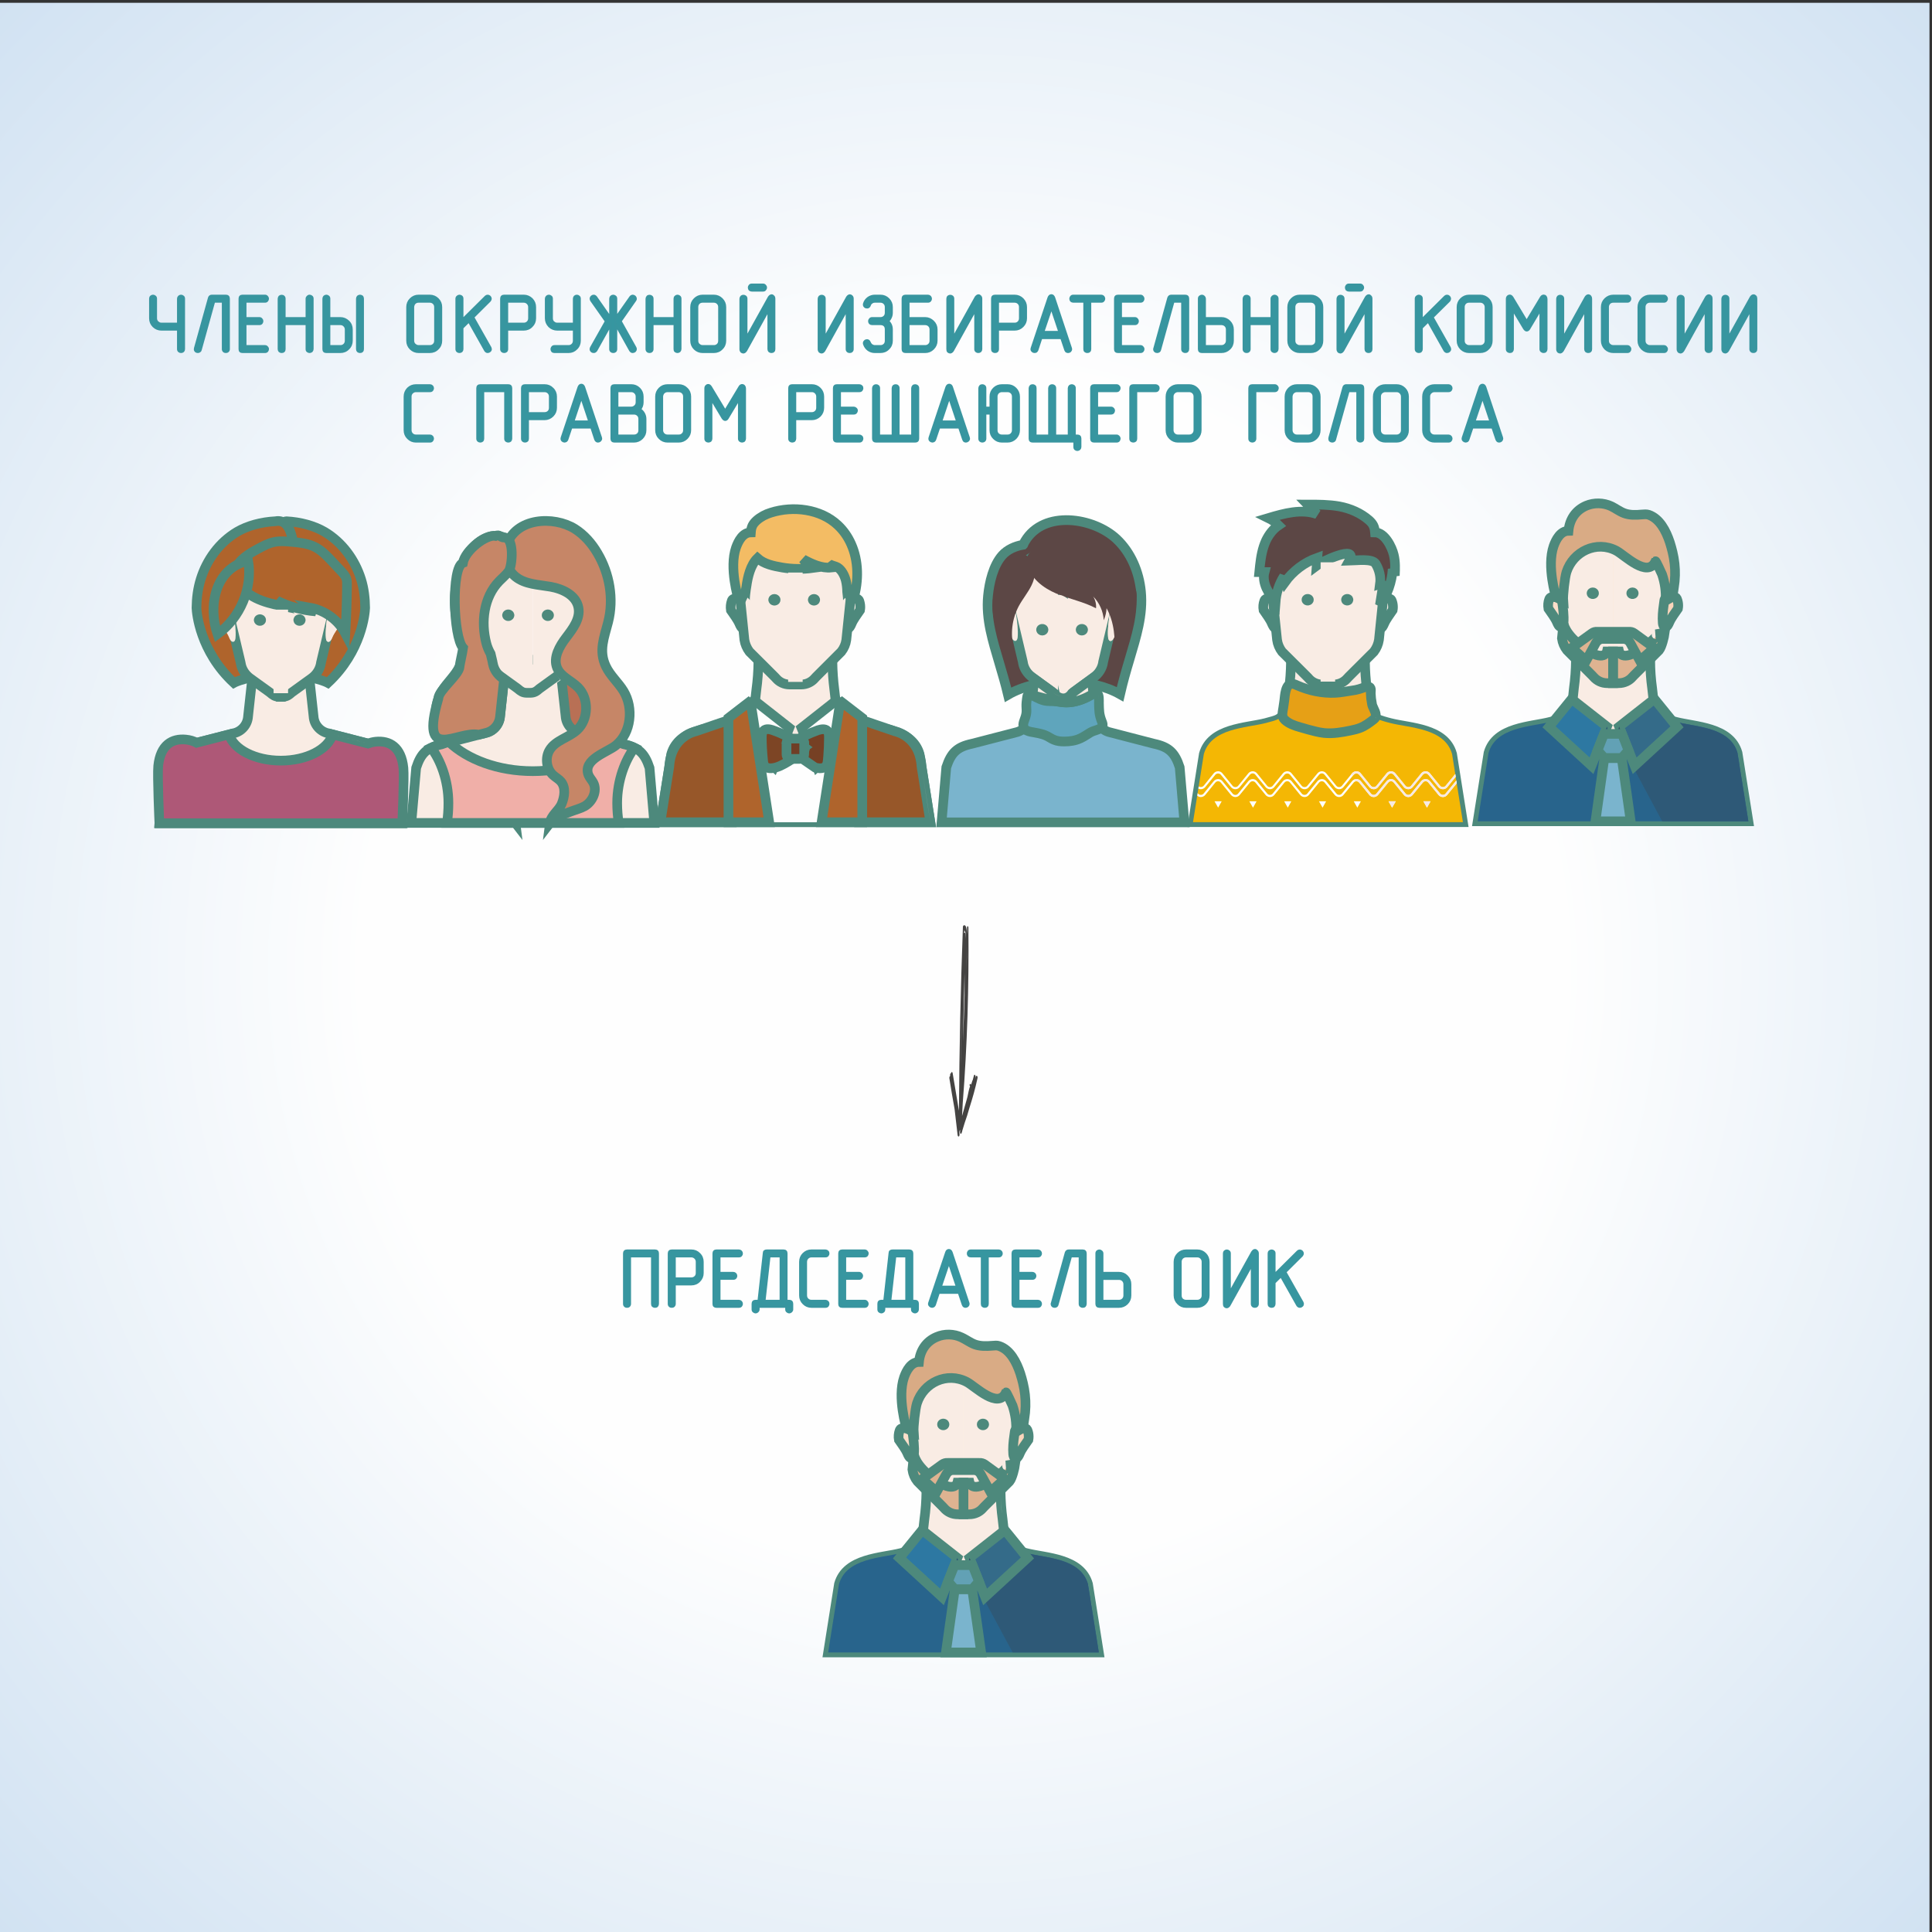 <?xml version="1.0" encoding="UTF-8"?>
<!DOCTYPE svg PUBLIC "-//W3C//DTD SVG 1.0//EN" "http://www.w3.org/TR/2001/REC-SVG-20010904/DTD/svg10.dtd">
<!-- Creator: CorelDRAW X7 -->
<svg xmlns="http://www.w3.org/2000/svg" xml:space="preserve" width="200mm" height="200mm" version="1.0" style="shape-rendering:geometricPrecision; text-rendering:geometricPrecision; image-rendering:optimizeQuality; fill-rule:evenodd; clip-rule:evenodd"
viewBox="0 0 20000 20000"
 xmlns:xlink="http://www.w3.org/1999/xlink">
 <rect x="0" y="0" width="20000" height="20000" fill="#333333" stroke="none"/>
 <defs>
  <style type="text/css">
   <![CDATA[
    .str0 {stroke:#4D897C;stroke-width:100}
    .str1 {stroke:#F9ECE4;stroke-width:150}
    .str2 {stroke:#38959F;stroke-width:25}
    .fil13 {fill:none}
    .fil23 {fill:#FEFEFE}
    .fil3 {fill:#FCDFCA}
    .fil16 {fill:#F9D5BB}
    .fil6 {fill:#F9EFE8}
    .fil8 {fill:#F7D0B4}
    .fil24 {fill:#F7E9E2}
    .fil19 {fill:#F4CBAF}
    .fil21 {fill:#F4B704}
    .fil17 {fill:#F0AFA8}
    .fil25 {fill:#F3C9AC}
    .fil20 {fill:#F2C5A5}
    .fil28 {fill:#F3BC64}
    .fil26 {fill:#F0C09E}
    .fil22 {fill:#E6A016}
    .fil41 {fill:#DEB391}
    .fil40 {fill:#D9AB85}
    .fil14 {fill:#C68667}
    .fil15 {fill:#B87055}
    .fil11 {fill:#AF642C}
    .fil18 {fill:#B06549}
    .fil27 {fill:#975729}
    .fil12 {fill:#AE5877}
    .fil29 {fill:#7D4525}
    .fil30 {fill:#764024}
    .fil32 {fill:#6F3F26}
    .fil31 {fill:#673A25}
    .fil7 {fill:#58423E}
    .fil4 {fill:#7AB4CD}
    .fil1 {fill:#5C4745}
    .fil9 {fill:#4D897C}
    .fil5 {fill:#5FA5BC}
    .fil39 {fill:#62A1B5}
    .fil43 {fill:#444342}
    .fil34 {fill:#2D78A2}
    .fil37 {fill:#346B89}
    .fil33 {fill:#28648C}
    .fil36 {fill:#2E5977}
    .fil38 {fill:#2D4B63}
    .fil35 {fill:#275173}
    .fil42 {fill:#3696A0}
    .fil2 {fill:#F9ECE4}
    .fil10 {fill:#4D897C;fill-rule:nonzero}
    .fil0 {fill:url(#id0)}
   ]]>
  </style>
  <radialGradient id="id0" gradientUnits="userSpaceOnUse" gradientTransform="matrix(1.414 -0 -0 1.414 -4131 -4154)" cx="9974.09" cy="10029.4" r="10000" fx="9974.09" fy="10029.4">
   <stop offset="0" style="stop-opacity:1; stop-color:#FEFEFE"/>
   <stop offset="0.439" style="stop-opacity:1; stop-color:#FEFEFE"/>
   <stop offset="1" style="stop-opacity:1; stop-color:#D1E2F2"/>
  </radialGradient>
 </defs>
 <g id="Layer_x0020_1">
  <path class="fil0" d="M-26 29l20000 0 0 20000 -20000 0 0 -20000z"/>
  <g id="_987276961536">
   <g>
    <g>
     <path class="fil1 str0" d="M11595 7187c-145,-82 -349,-133 -575,-133 -231,0 -439,53 -585,138 -26,-109 -57,-216 -89,-323 -68,-232 -142,-457 -118,-702 13,-136 54,-314 147,-418 53,-60 134,-96 217,-110l1 -1c5,-12 11,-25 18,-36 195,-326 708,-246 947,-23 149,140 233,340 253,544 24,245 -50,470 -118,702 -36,119 -70,240 -98,362z"/>
     <path class="fil2" d="M12212 7943c-49,-151 -111,-211 -267,-244l-451 -117c-84,-18 -146,-90 -151,-175l-64 -583 -275 0 -275 0 -64 583c-5,85 -67,157 -150,175l-452 117c-156,33 -217,93 -267,244l-49 570 1257 0 1257 0 -49 -570z"/>
     <path class="fil2 str0" d="M10951 5681c-129,12 -307,75 -386,193 -81,121 -121,307 -101,453l122 515c1,6 3,12 4,18l0 4c11,60 47,112 96,148l204 148c34,28 54,44 97,44l14 0 3 0 0 -1526c-18,1 -36,1 -53,3z"/>
     <path class="fil2 str0" d="M11058 5681c128,12 306,75 386,193 81,121 120,307 100,453l-124 524 0 2c-9,64 -45,121 -98,159l-203 148c-34,28 -55,44 -97,44l-15 0 -3 0 0 -1526c18,1 36,1 54,3z"/>
     <path class="fil3" d="M11585 6327c9,0 19,2 25,8 4,4 6,9 8,14 12,31 15,65 9,97 -31,47 -68,92 -90,143 -6,15 -19,44 -38,46 -20,3 -27,-24 -28,-39 -7,-78 5,-157 16,-234 1,-6 2,-12 5,-17 4,-5 10,-7 16,-9 25,-8 51,-11 77,-9z"/>
     <path class="fil2" d="M11497 6636c-11,0 -18,-9 -21,-18 -3,-8 -5,-16 -5,-22 -2,-16 -2,-31 -2,-47 0,-63 9,-125 18,-187 1,-6 2,-12 5,-17 4,-5 10,-7 16,-9 20,-6 42,-10 63,-10 5,0 10,0 14,1 9,0 19,2 25,8 4,4 6,9 8,14 8,21 12,43 12,65 0,11 -1,22 -3,32 -31,47 -68,92 -90,143 -6,15 -19,44 -38,46 0,0 -1,1 -2,1z"/>
     <path class="fil2" d="M10420 6327c-9,0 -18,2 -24,8 -4,4 -7,9 -9,14 -11,31 -14,65 -8,97 31,47 68,92 89,143 6,15 19,44 38,46 21,3 28,-24 29,-39 6,-78 -5,-157 -16,-234 -1,-6 -2,-12 -6,-17 -4,-5 -10,-7 -15,-9 -25,-8 -52,-11 -78,-9z"/>
     <path class="fil4 str0" d="M12212 7943c-49,-151 -111,-211 -267,-244l-451 -117c-84,-18 -146,-90 -151,-175l-26 -195c-73,43 -186,71 -313,71 -127,0 -239,-28 -313,-71l-26 195c-5,85 -67,157 -150,175l-452 117c-156,33 -217,93 -267,244l-49 570 1257 0 1257 0 -49 -570z"/>
     <path class="fil5 str0" d="M11268 7595c-27,16 -54,35 -83,48 -53,25 -111,33 -168,33 -36,0 -73,-3 -107,-18 -25,-10 -48,-27 -73,-39 -52,-26 -110,-32 -166,-43 -29,-6 -61,-16 -73,-45 -16,-36 8,-75 19,-113 18,-61 3,-84 9,-148 1,-19 5,-36 7,-55 1,-12 7,-26 18,-27 18,-2 52,20 70,28 29,14 57,29 88,36 42,10 85,5 126,9 21,2 42,6 63,9 101,11 202,-21 292,-72 16,-9 26,-24 46,-25 7,0 15,-1 22,4 22,14 18,77 18,100 2,80 1,118 30,192 7,17 15,38 5,54 -4,7 -10,11 -17,15 -30,20 -69,24 -101,42 -8,4 -17,9 -25,15z"/>
     <path class="fil6" d="M11493 7582c0,0 0,0 0,0 0,0 0,0 0,0z"/>
     <path class="fil6" d="M11493 7582c0,0 0,0 -1,-1 1,1 1,1 1,1z"/>
     <path class="fil6" d="M11492 7581c0,0 0,0 0,0 0,0 0,0 0,0z"/>
     <path class="fil6" d="M11492 7581c-35,-7 -66,-24 -90,-48 0,0 0,0 0,0 24,24 55,41 90,48z"/>
     <path class="fil6" d="M11416 7506c0,-12 -6,-25 -10,-37 -29,-74 -28,-112 -30,-192 0,-1 0,-2 0,-3 0,1 0,2 0,3 2,80 1,118 30,192 4,12 10,25 10,37zm-98 -328l-10 -95 10 95z"/>
     <path class="fil7" d="M11308 7083l0 0 -7 -56 7 56zm-602 -44l0 0 1 -12 -1 12z"/>
     <path class="fil2 str0" d="M11040 7272c-14,0 -28,-1 -42,-2 -21,-3 -42,-7 -63,-9 -27,-3 -219,-60 -247,-62l18 -160 1 -12 183 133c33,28 54,44 96,44 0,0 0,0 1,0l14 0 3 0 3 0 15 0c42,0 63,-16 97,-44l182 -133 7 56 10 95c-9,6 -17,14 -28,20 -78,44 -164,74 -250,74z"/>
     <path class="fil8" d="M10986 7204c-42,-1 -63,-16 -96,-44 33,28 54,44 96,44z"/>
     <path class="fil6" d="M11376 7251c0,-24 -1,-53 -12,-68 11,15 12,45 12,68zm-18 -74c-1,-1 -1,-1 -1,-1 0,0 0,0 1,1zm-1 -1c0,0 0,0 0,0 0,0 0,0 0,0zm-22 -3c0,0 0,0 0,0 0,0 0,0 0,0zm0 0c0,0 0,0 0,0 0,0 0,0 0,0zm1 0c2,0 4,0 6,0 -2,0 -4,0 -6,0zm6 0c0,0 0,0 0,0l0 0c0,0 0,0 0,0z"/>
     <path class="fil1" d="M10423 5848c20,-30 41,-59 68,-81 28,-22 65,-36 100,-29 18,3 34,11 49,22 20,15 36,33 49,54 42,74 27,168 -10,244 -37,77 -93,142 -133,217 -70,132 -89,290 -51,434 -53,-20 -94,-64 -125,-111 -73,-111 -106,-247 -93,-378 14,-134 74,-259 146,-372z"/>
     <path class="fil1" d="M11091 5573c-146,-17 -298,33 -410,128 -13,11 -26,23 -34,37 -20,31 -19,71 -11,106 32,143 164,243 298,300 135,57 282,84 412,153 4,-42 -7,-86 -29,-122 64,65 104,154 109,246 21,-51 27,-88 29,-125 80,142 93,322 81,485 82,-68 140,-162 176,-263 35,-101 49,-208 54,-315 2,-27 2,-54 -3,-81 -5,-22 -15,-44 -24,-65 -53,-118 -109,-241 -212,-319 -62,-47 -136,-75 -209,-101 -74,-27 -148,-55 -227,-64z"/>
     <path class="fil2" d="M10970 7166c-4,0 -50,-233 -54,-237 -6,-6 0,-113 -6,-118 -8,-7 0,-126 -8,-130l5 -394 11 -117c66,-42 146,39 162,50l-7 175 3 235c-3,13 -5,34 -8,49 63,175 39,579 -98,487z"/>
     <g>
      <path class="fil9" d="M10790 6488c-18,0 -32,14 -32,31 0,17 14,31 32,31 17,0 31,-14 31,-31 0,-17 -14,-31 -31,-31zm409 0c-17,0 -31,14 -31,31 0,17 14,31 31,31 18,0 32,-14 32,-31 0,-17 -14,-31 -32,-31z"/>
      <path id="1" class="fil10" d="M10790 6519l-63 0 0 0 0 -3 1 -3 0 -3 0 -2 1 -3 1 -3 1 -3 1 -2 1 -3 1 -2 2 -3 1 -2 2 -2 1 -2 2 -3 2 -2 2 -2 3 -2 2 -1 2 -2 3 -2 3 -1 2 -2 3 -1 3 -1 3 -1 3 -1 3 -1 4 0 3 -1 3 0 4 0 0 55 0 0 0 0 0 0 0 0 1 0 0 0 0 0 0 0 0 0 0 0 0 0 0 0 0 0 0 0 0 0 0 0 0 0 0 0 0 0 0 1 -1 0 0 0 0 0 0 0 0 1 0 0 0 0 0 0 0 1 0 0 0 0 0 1 0 0zm0 0c0,15 -14,28 -32,28 -17,0 -31,-13 -31,-28l63 0zm0 3l0 56 0 0 -4 0 -3 -1 -3 0 -4 -1 -3 0 -3 -1 -3 -1 -3 -1 -3 -2 -2 -1 -3 -2 -3 -1 -2 -2 -2 -2 -3 -2 -2 -2 -2 -2 -2 -2 -1 -2 -2 -2 -1 -3 -2 -2 -1 -3 -1 -2 -1 -3 -1 -3 -1 -2 -1 -3 0 -3 0 -3 -1 -2 0 -3 63 0 0 0 0 0 0 1 0 0 0 0 0 1 0 0 0 0 0 0 0 1 0 0 0 0 1 0 0 0 0 0 0 0 0 0 0 1 0 0 0 0 0 0 0 0 0 -1 0 0 0 0 0 0 0 0 -1 0 0 0 0 0 0 0 0 0 0 0zm0 0c17,0 31,13 31,28 0,15 -14,28 -31,28l0 -56zm0 -3l62 0 0 0 0 3 0 2 -1 3 0 3 -1 3 -1 2 0 3 -1 3 -2 2 -1 3 -1 2 -2 3 -1 2 -2 2 -2 2 -2 2 -2 2 -2 2 -3 2 -2 2 -3 1 -2 2 -3 1 -3 2 -3 1 -3 1 -3 1 -3 0 -3 1 -4 0 -3 1 -3 0 0 -56 -1 0 0 0 0 0 0 0 0 0 0 0 0 0 -1 0 0 0 0 1 0 0 0 0 0 0 0 -1 0 0 0 0 1 0 0 0 0 0 0 0 0 0 0 0 0 -1 0 0 0 0 0 0 0 -1 1 0 0 0 0 -1 0 0 0 0 0 0zm0 0c0,-16 14,-28 31,-28 17,0 31,12 31,28l-62 0zm0 -4l0 -55 0 0 3 0 3 0 4 1 3 0 3 1 3 1 3 1 3 1 3 1 3 2 2 1 3 2 2 2 3 1 2 2 2 2 2 2 2 3 2 2 1 2 2 2 1 3 1 2 2 3 1 2 0 3 1 3 1 3 0 2 1 3 0 3 0 3 -62 0 0 -1 0 0 0 0 0 -1 -1 0 0 0 0 0 0 0 0 -1 0 0 0 0 0 0 0 -1 0 0 0 0 -1 0 0 0 0 0 0 0 0 0 0 0 0 0 0 0 0 0 1 0 0 0 0 0 0 0 0 0 0 0 0 0 1 0 0 0zm0 0c-18,0 -32,-12 -32,-27 0,-16 14,-28 32,-28l0 55zm409 4l-62 0 0 0 0 -3 0 -3 1 -3 0 -2 1 -3 1 -3 0 -3 1 -2 2 -3 1 -2 1 -3 2 -2 1 -2 2 -2 2 -3 2 -2 2 -2 2 -2 3 -1 2 -2 3 -2 2 -1 3 -2 3 -1 3 -1 3 -1 3 -1 3 -1 3 0 4 -1 3 0 3 0 0 55 0 0 1 0 0 0 0 0 0 0 0 0 0 0 1 0 0 0 0 0 0 0 0 0 0 0 0 0 0 0 0 0 -1 0 0 0 0 0 0 1 0 0 0 0 0 0 0 0 0 1 0 0 0 0 -1 0 0 1 0 0 0 0 0 1 0 0zm0 0c0,15 -14,28 -31,28 -17,0 -31,-13 -31,-28l62 0zm0 3l0 56 0 0 -3 0 -3 -1 -4 0 -3 -1 -3 0 -3 -1 -3 -1 -3 -1 -3 -2 -3 -1 -2 -2 -3 -1 -2 -2 -3 -2 -2 -2 -2 -2 -2 -2 -2 -2 -2 -2 -1 -2 -2 -3 -1 -2 -1 -3 -2 -2 -1 -3 0 -3 -1 -2 -1 -3 0 -3 -1 -3 0 -2 0 -3 62 0 0 0 0 0 0 1 0 0 1 0 0 1 0 0 0 0 0 0 0 1 0 0 0 0 0 0 0 0 1 0 0 0 0 0 0 1 0 0 0 0 0 0 0 0 0 -1 0 0 -1 0 0 0 0 0 0 0 0 0 0 0 -1 0 0 0 0 0zm0 0c18,0 32,13 32,28 0,15 -14,28 -32,28l0 -56zm0 -3l63 0 0 0 0 3 -1 2 0 3 0 3 -1 3 -1 2 -1 3 -1 3 -1 2 -1 3 -2 2 -1 3 -2 2 -1 2 -2 2 -2 2 -2 2 -3 2 -2 2 -2 2 -3 1 -3 2 -2 1 -3 2 -3 1 -3 1 -3 1 -3 0 -4 1 -3 0 -3 1 -4 0 0 -56 0 0 0 0 0 0 0 0 -1 0 0 0 0 0 0 0 0 0 0 1 0 0 0 0 0 0 0 0 0 -1 0 0 0 0 0 0 0 0 0 0 1 0 0 0 0 -1 0 0 0 0 0 0 0 -1 0 0 0 0 0 -1 0 0 0 0 0 0zm0 0c0,-16 14,-28 32,-28 17,0 31,12 31,28l-63 0zm0 -4l0 -55 0 0 4 0 3 0 3 1 4 0 3 1 3 1 3 1 3 1 3 1 2 2 3 1 3 2 2 2 2 1 3 2 2 2 2 2 2 3 1 2 2 2 1 2 2 3 1 2 1 3 1 2 1 3 1 3 1 3 0 2 0 3 1 3 0 3 -63 0 0 -1 0 0 0 0 0 -1 0 0 0 0 0 0 0 -1 0 0 0 0 0 0 -1 0 0 -1 0 0 0 0 0 0 0 0 0 0 0 0 0 0 0 0 0 0 0 0 0 0 0 0 0 0 0 0 1 0 0 0 0 0 0 0 0 0 0 0zm0 0c-17,0 -31,-12 -31,-27 0,-16 14,-28 31,-28l0 55z"/>
     </g>
    </g>
    <g>
     <path class="fil11 str0" d="M3737 5995c-62,-197 -191,-379 -378,-490 -108,-63 -251,-102 -396,-109 -120,-6 -56,1371 -56,1543l0 0c8,16 15,32 23,48 321,3 464,82 464,82 353,-329 384,-726 386,-776 -1,-99 -12,-199 -43,-298z"/>
     <path class="fil11 str0" d="M2078 5995c61,-197 190,-379 377,-490 108,-63 251,-102 396,-109 384,-74 96,1357 56,1543l0 0c-8,16 -15,32 -23,48 -321,3 -463,82 -463,82 -354,-329 -385,-726 -387,-776 1,-99 13,-199 44,-298z"/>
     <path class="fil2 str0" d="M4115 7952c-49,-151 -111,-211 -267,-245l-451 -116c-84,-18 -146,-90 -151,-175l-64 -584 -275 0 -275 0 -64 584c-5,85 -67,157 -150,175l-452 116c-156,34 -217,94 -267,245l-49 570 1257 0 1257 0 -49 -570z"/>
     <path class="fil2 str0" d="M2853 5690c-128,12 -306,75 -386,193 -80,121 -120,307 -100,453l122 515c1,6 3,12 4,18l0 3c11,60 47,113 96,149l204 147c34,29 54,45 97,45l14 0 3 0 0 -1526c-18,0 -36,1 -54,3z"/>
     <path class="fil2 str0" d="M2961 5690c128,12 306,75 386,193 81,121 120,307 100,453l-124 524 0 1c-9,65 -45,122 -98,160l-204 147c-33,29 -54,45 -96,45l-15 0 -3 0 0 -1526c18,0 36,1 54,3z"/>
     <path class="fil3" d="M3488 6335c9,1 19,3 25,9 4,4 6,9 8,14 12,31 15,65 9,97 -31,46 -68,92 -90,143 -6,15 -19,44 -38,46 -21,3 -27,-24 -28,-39 -7,-79 5,-157 16,-235 1,-5 2,-11 5,-16 4,-5 10,-7 16,-9 25,-8 51,-11 77,-10z"/>
     <path class="fil2" d="M3400 6644c-11,0 -18,-8 -22,-18 -2,-7 -4,-15 -4,-21 -2,-16 -2,-31 -2,-47 0,-63 9,-125 18,-188 1,-5 2,-11 5,-16 4,-5 10,-7 16,-9 20,-7 42,-10 63,-10 5,0 10,0 14,0 9,1 19,3 25,9 4,4 6,9 8,14 8,21 12,43 12,65 0,10 -1,21 -3,32 -31,46 -68,92 -90,143 -6,15 -19,44 -38,46 -1,0 -1,0 -2,0z"/>
     <path class="fil2" d="M2323 6335c-9,1 -18,3 -24,9 -4,4 -7,9 -9,14 -11,31 -14,65 -8,97 31,46 68,92 89,143 6,15 19,44 38,46 21,3 28,-24 29,-39 6,-79 -5,-157 -16,-235 -1,-5 -2,-11 -6,-16 -4,-5 -10,-7 -15,-9 -25,-8 -52,-11 -78,-10z"/>
     <path class="fil12 str0" d="M4176 7950c-22,-219 -145,-286 -286,-272 -29,3 -56,10 -81,19l-366 -94c-46,154 -268,271 -536,271 -267,0 -490,-117 -536,-271l-335 86c-33,-18 -71,-29 -112,-33 -141,-14 -263,53 -286,272 -10,102 12,594 12,594l1257 0 1257 0c0,0 22,-472 12,-572z"/>
     <path class="fil6" d="M3246 7416l-42 -380 42 380z"/>
     <path class="fil8" d="M2889 7213c-42,-1 -63,-16 -96,-45 33,29 54,44 96,45zm-96 -45l-183 -132 183 132z"/>
     <path class="fil8" d="M3809 7697l-366 -94 227 58 139 36z"/>
     <path class="fil11 str0" d="M3267 5666c-73,-39 -158,-48 -240,-56 -65,-6 -131,-12 -194,2 -58,13 -111,42 -163,70 -96,52 -199,113 -235,216 -6,17 -9,35 -8,53 2,20 10,39 19,56 43,82 119,143 202,184 83,41 174,63 265,81 -15,-17 -30,-35 -45,-53 125,61 262,99 400,110 -20,-10 -39,-23 -56,-38 153,27 291,129 363,267 10,-169 16,-338 17,-507 0,-21 0,-43 -7,-63 -9,-27 -29,-49 -48,-70 -35,-37 -70,-74 -105,-112 -50,-53 -101,-106 -165,-140z"/>
     <path class="fil11 str0" d="M2569 5804c47,284 -80,590 -318,761 -99,-290 -26,-684 318,-761z"/>
     <path class="fil13 str1" d="M2907 7176l0 -865"/>
     <g>
      <path class="fil9" d="M2691 6387c-17,0 -31,14 -31,32 0,17 14,31 31,31 17,0 31,-14 31,-31 0,-18 -14,-32 -31,-32zm409 0c-17,0 -31,14 -31,32 0,17 14,31 31,31 18,0 32,-14 32,-31 0,-18 -14,-32 -32,-32z"/>
      <path id="1" class="fil10" d="M2691 6419l-63 0 0 0 0 -3 1 -3 0 -3 1 -3 0 -2 1 -3 1 -3 1 -2 1 -3 1 -2 2 -3 1 -2 2 -2 2 -3 1 -2 2 -2 3 -2 2 -2 2 -2 2 -1 3 -2 3 -1 2 -2 3 -1 3 -1 3 -1 3 -1 4 -1 3 -1 3 0 3 0 4 0 0 55 0 0 0 0 0 0 0 0 1 0 0 0 0 0 0 0 0 0 0 0 0 0 0 0 0 0 0 0 0 0 0 0 0 0 0 0 0 0 0 1 -1 0 0 0 0 0 0 0 0 1 0 0 0 0 0 0 0 1 0 0 0 0 0 1 0 0zm0 0c0,15 -14,27 -31,27 -18,0 -32,-12 -32,-27l63 0zm0 3l0 56 0 0 -4 0 -3 -1 -3 0 -3 -1 -4 0 -3 -1 -3 -1 -3 -2 -3 -1 -2 -1 -3 -2 -3 -1 -2 -2 -2 -2 -2 -2 -3 -2 -2 -2 -1 -2 -2 -2 -2 -3 -1 -2 -2 -2 -1 -3 -1 -2 -1 -3 -1 -3 -1 -2 0 -3 -1 -3 0 -3 -1 -3 0 -2 63 0 0 0 0 0 0 1 0 0 0 0 0 1 0 0 0 0 0 0 0 0 0 1 1 0 0 0 0 0 0 0 0 0 0 0 0 0 0 0 0 0 0 0 0 0 0 0 0 0 0 0 0 0 0 0 -1 0 0 0 0 0 0 0 0 0 0 0zm0 0c17,0 31,13 31,28 0,15 -14,28 -31,28l0 -56zm0 -3l62 0 0 0 0 2 0 3 -1 3 0 3 -1 3 0 2 -1 3 -1 3 -1 2 -2 3 -1 2 -2 2 -1 3 -2 2 -2 2 -2 2 -2 2 -2 2 -3 2 -2 2 -2 1 -3 2 -3 1 -3 1 -3 2 -3 1 -3 1 -3 0 -3 1 -4 0 -3 1 -3 0 0 -56 0 0 -1 0 0 0 0 0 0 0 0 0 0 0 0 0 -1 0 0 0 0 0 0 0 0 0 0 0 0 0 1 0 0 0 0 0 0 0 0 0 0 0 0 -1 0 0 0 0 0 0 0 0 1 -1 0 0 0 0 0 -1 0 0 0 0 0 0zm0 0c0,-16 14,-28 31,-28 17,0 31,12 31,28l-62 0zm0 -4l0 -55 0 0 3 0 3 0 4 0 3 1 3 1 3 1 3 1 3 1 3 1 3 2 2 1 3 2 3 1 2 2 2 2 2 2 2 2 2 2 2 3 1 2 2 2 1 3 2 2 1 3 1 2 1 3 0 3 1 2 0 3 1 3 0 3 0 3 -62 0 0 -1 0 0 0 0 0 -1 0 0 -1 0 0 0 0 -1 0 0 0 0 0 0 0 0 0 -1 0 0 0 0 0 0 -1 0 0 0 0 0 0 0 0 0 0 0 0 0 1 0 0 0 0 0 0 0 0 0 0 0 0 0 1 0 0 0 0 0zm0 0c-17,0 -31,-12 -31,-28 0,-15 14,-27 31,-27l0 55zm409 4l-62 0 0 0 0 -3 0 -3 1 -3 0 -3 1 -2 1 -3 1 -3 1 -2 1 -3 1 -2 1 -3 2 -2 1 -2 2 -3 2 -2 2 -2 2 -2 2 -2 3 -2 2 -1 3 -2 2 -1 3 -2 3 -1 3 -1 3 -1 3 -1 3 -1 3 -1 4 0 3 0 3 0 0 55 1 0 0 0 0 0 0 0 0 0 0 0 1 0 0 0 0 0 0 0 0 0 0 0 0 0 0 0 0 0 0 0 0 0 -1 0 0 0 0 1 0 0 0 0 0 0 0 0 0 1 0 0 0 0 0 0 0 1 -1 0 0 0 0 1 0 0zm0 0c0,15 -14,27 -31,27 -17,0 -31,-12 -31,-27l62 0zm0 3l0 56 0 0 -3 0 -3 -1 -4 0 -3 -1 -3 0 -3 -1 -3 -1 -3 -2 -3 -1 -3 -1 -2 -2 -3 -1 -2 -2 -3 -2 -2 -2 -2 -2 -2 -2 -2 -2 -2 -2 -1 -3 -2 -2 -1 -2 -1 -3 -1 -2 -1 -3 -1 -3 -1 -2 -1 -3 0 -3 -1 -3 0 -3 0 -2 62 0 0 0 0 0 1 1 0 0 0 0 0 1 0 0 0 0 0 0 0 0 0 1 0 0 0 0 0 0 1 0 0 0 0 0 0 0 0 0 0 0 0 0 0 0 0 0 0 0 0 0 -1 0 0 0 0 0 0 0 0 0 0 0 -1 0 0 0zm0 0c18,0 32,13 32,28 0,15 -14,28 -32,28l0 -56zm0 -3l63 0 0 0 0 2 0 3 -1 3 0 3 -1 3 -1 2 -1 3 -1 3 -1 2 -1 3 -1 2 -2 2 -2 3 -1 2 -2 2 -2 2 -2 2 -3 2 -2 2 -2 2 -3 1 -2 2 -3 1 -3 1 -3 2 -3 1 -3 1 -3 0 -4 1 -3 0 -3 1 -4 0 0 -56 0 0 0 0 0 0 0 0 0 0 -1 0 0 0 0 0 0 0 0 0 0 0 0 0 0 0 0 0 0 0 0 0 0 0 0 0 0 0 1 0 0 0 0 -1 0 0 0 0 0 0 0 0 0 -1 0 0 0 0 0 -1 0 0 0 0 0 0zm0 0c0,-16 14,-28 32,-28 17,0 31,12 31,28l-63 0zm0 -4l0 -55 0 0 4 0 3 0 3 0 4 1 3 1 3 1 3 1 3 1 3 1 3 2 2 1 3 2 2 1 3 2 2 2 2 2 2 2 2 2 1 3 2 2 2 2 1 3 1 2 1 3 1 2 1 3 1 3 1 2 0 3 1 3 0 3 0 3 -63 0 0 -1 0 0 0 0 0 -1 0 0 0 0 0 0 0 -1 0 0 0 0 0 0 0 0 -1 -1 0 0 0 0 0 0 0 0 0 0 0 0 0 0 0 0 0 0 0 0 0 0 0 0 0 0 1 0 0 0 0 0 0 0 0 0 0 0 0 0zm0 0c-17,0 -31,-12 -31,-28 0,-15 14,-27 31,-27l0 55z"/>
     </g>
    </g>
    <g id="_987276926080">
     <path class="fil14 str0" d="M5222 8091c-50,61 -38,155 -7,229 30,74 111,119 121,199 -49,-64 -149,-91 -222,-120 -45,-18 -94,-29 -137,-53 -81,-46 -133,-158 -90,-243 15,-28 38,-51 50,-80 64,-163 -198,-236 -286,-309 -155,-129 -183,-385 -77,-560 55,-90 139,-160 184,-256 76,-162 17,-299 -24,-457 -52,-204 -27,-424 58,-614 67,-152 214,-311 391,-274 13,3 27,6 39,12 51,21 91,66 112,118 44,104 15,254 -41,350 -50,85 -145,136 -189,225 -58,119 -9,245 64,341 69,90 137,208 94,314 -39,94 -147,132 -218,204 -114,115 -108,331 12,440 88,81 224,106 285,210 48,80 31,194 -37,256 -26,24 -59,41 -82,68z"/>
     <path class="fil15" d="M5667 6873l474 0 0 750 -474 0 0 -750z"/>
     <path class="fil2 str0" d="M6724 7949c-50,-151 -111,-211 -267,-245l-452 -116c-83,-18 -145,-90 -150,-175l-64 -584 -275 0 -275 0 -64 584c-6,85 -67,157 -151,175l-451 116c-156,34 -218,94 -267,245l-50 570 1258 0 1257 0 -49 -570z"/>
     <path class="fil2" d="M5569 5687c128,12 307,75 386,193 81,121 120,307 101,453l-124 524 -1 1c-8,65 -45,122 -97,160l-204 147c-34,29 -54,45 -97,45l-14 0 -3 0 0 -1526c18,0 35,1 53,3z"/>
     <path class="fil3" d="M6097 6333c9,0 18,2 24,8 5,4 7,9 9,14 11,31 14,65 8,97 -31,46 -68,92 -89,143 -6,15 -19,44 -38,46 -21,3 -28,-24 -29,-39 -6,-78 5,-157 17,-234 0,-6 1,-12 5,-17 4,-5 10,-7 16,-9 24,-8 51,-11 77,-9z"/>
     <path class="fil16" d="M6008 6641c-10,0 -17,-8 -21,-18l69 -289c9,-1 18,-2 27,-2 4,0 9,0 14,1 9,0 18,2 24,8 5,4 7,9 9,14 7,21 11,43 11,65 0,10 -1,21 -3,32 -31,46 -68,92 -89,143 -6,15 -19,44 -38,46 -1,0 -2,0 -3,0z"/>
     <path class="fil17 str0" d="M6389 8314c0,-239 85,-450 179,-573 -31,-15 -67,-27 -111,-37l-71 -25c-195,184 -512,304 -870,304 -359,0 -676,-120 -870,-304l-71 25c-44,10 -81,22 -112,37 95,123 179,334 179,573 0,72 -5,140 -15,205l889 0 889 0c-10,-65 -16,-133 -16,-205z"/>
     <path class="fil6" d="M6724 7949c0,0 -1,0 -1,-1 0,1 1,1 1,1zm-1 -1c0,0 0,0 0,0 0,0 0,0 0,0zm0 -1c0,0 0,0 0,0 0,0 0,0 0,0z"/>
     <path class="fil6" d="M6380 7685l-2 -1c3,-3 6,-5 7,-5 0,0 1,0 1,0 -2,2 -4,4 -6,6z"/>
     <path class="fil18" d="M6005 7587c0,0 0,0 0,0 0,0 0,0 0,0zm-1 0c0,0 0,0 0,0 0,0 0,0 0,0zm0 0c0,0 0,0 0,0 0,0 0,0 0,0zm-1 0c0,0 0,0 0,0 0,0 0,0 0,0zm0 0c0,0 0,0 0,0 0,0 0,0 0,0zm-1 0c0,0 0,0 0,0 0,0 0,0 0,0zm0 0c0,0 0,0 0,0 0,0 0,0 0,0zm-1 0c0,0 0,0 0,0 0,0 0,0 0,0zm0 0c0,0 0,0 0,-1 0,1 0,1 0,1zm-1 -1c0,0 0,0 0,0 0,0 0,0 0,0zm0 0c0,0 0,0 0,0 0,0 0,0 0,0zm0 0c-1,0 -1,0 -1,0 0,0 0,0 1,0zm-1 0c0,0 -1,0 -1,0 0,0 1,0 1,0zm-1 0c0,0 0,0 0,0 0,0 0,0 0,0zm0 0c0,0 -1,0 -1,0 0,0 0,0 1,0zm-1 0c-64,-17 -114,-66 -134,-128l0 0c20,62 70,111 134,128z"/>
     <path class="fil6" d="M6458 7705c0,0 0,0 0,0 0,0 0,0 0,0 0,0 0,0 0,0z"/>
     <path class="fil8" d="M6458 7705c0,0 0,0 0,0 0,0 0,0 0,0 0,0 0,0 0,0z"/>
     <path class="fil6" d="M6458 7705c0,0 0,0 0,0l0 0c0,0 0,0 0,0zm0 0c-1,0 -1,0 -1,-1 0,1 0,1 1,1z"/>
     <path class="fil8" d="M6458 7705c-1,0 -1,0 -1,-1l0 0c0,1 0,1 1,1 0,0 0,0 0,0l0 0z"/>
     <path class="fil18" d="M5874 7458l0 0c0,0 0,0 0,0zm-32 -160l0 0c5,-1 8,-1 8,-1 0,0 0,0 0,0l-8 1z"/>
     <path class="fil2" d="M5462 5687c-128,12 -306,75 -386,193 -81,121 -120,307 -100,453l122 515c1,6 2,12 3,18l1 3c11,61 46,113 96,149l203 147c34,29 54,45 97,45l15 0 3 0 0 -1526c-18,0 -36,1 -54,3z"/>
     <path class="fil19" d="M5987 6623l0 0c-3,-7 -4,-15 -5,-21 -1,-16 -2,-31 -2,-47 0,-63 9,-125 19,-187 0,-6 1,-12 5,-17 4,-5 10,-7 16,-9 11,-4 23,-7 36,-8l-69 289z"/>
     <path class="fil20" d="M5533 7210l-14 0 -3 0 3 0 14 0c43,0 63,-16 97,-45l0 0 183 -132 -183 132c-34,29 -54,45 -97,45z"/>
     <path class="fil14 str0" d="M5807 8091c51,61 38,155 8,229 -31,74 -112,119 -122,199 49,-64 149,-91 222,-120 46,-18 94,-29 137,-53 81,-46 134,-158 90,-243 -15,-28 -38,-51 -50,-80 -64,-163 199,-236 286,-309 156,-129 183,-385 77,-560 -55,-90 -138,-160 -183,-256 -77,-162 -17,-299 23,-457 62,-241 15,-504 -110,-715 -59,-101 -138,-191 -235,-252 -217,-135 -613,-118 -707,174 -37,113 3,248 94,322 100,80 237,82 363,104 125,22 265,88 288,217 21,114 -58,217 -127,308 -69,90 -137,208 -94,314 39,94 147,132 218,204 114,115 108,331 -11,440 -89,81 -225,106 -286,210 -47,80 -31,194 37,256 26,24 59,41 82,68z"/>
     <path class="fil14 str0" d="M5198 7018c-50,-36 -85,-88 -96,-149l-1 -3c-1,-6 -2,-12 -3,-18 -7,-27 -13,-54 -19,-80 -19,-34 -35,-70 -45,-110 -56,-218 -28,-476 134,-642 33,-34 70,-64 98,-102 38,-54 61,-350 -44,-349 -46,0 -50,-38 -92,-17 -95,-19 -314,146 -338,279 -122,44 -101,769 2,880 -5,40 -36,174 -36,191 -1,85 -220,248 -220,333 -198,680 198,328 418,375l70 -18c84,-18 145,-90 151,-175l41 -380 -20 -15z"/>
     <g>
      <path class="fil9" d="M5261 6338c-17,0 -31,14 -31,31 0,17 14,31 31,31 18,0 32,-14 32,-31 0,-17 -14,-31 -32,-31zm410 0c-17,0 -31,14 -31,31 0,17 14,31 31,31 17,0 31,-14 31,-31 0,-17 -14,-31 -31,-31z"/>
      <path id="1" class="fil10" d="M5261 6369l-62 0 0 0 0 -3 0 -3 1 -3 0 -2 1 -3 1 -3 1 -2 1 -3 1 -3 1 -2 1 -3 2 -2 2 -2 1 -2 2 -3 2 -2 2 -2 2 -1 3 -2 2 -2 3 -2 2 -1 3 -2 3 -1 3 -1 3 -1 3 -1 3 -1 3 0 4 -1 3 0 3 0 0 55 1 0 0 0 0 0 0 0 0 0 0 0 1 0 0 0 0 0 0 0 0 0 0 0 0 0 0 0 0 0 0 0 0 0 0 1 -1 0 0 0 0 0 0 0 0 0 0 1 0 0 0 0 0 0 0 1 0 0 0 0 -1 1 0 0 0 0zm0 0c0,15 -13,28 -31,28 -17,0 -31,-13 -31,-28l62 0zm0 3l0 56 0 0 -3 0 -3 -1 -4 0 -3 0 -3 -1 -3 -1 -3 -1 -3 -1 -3 -2 -3 -1 -2 -2 -3 -1 -2 -2 -3 -2 -2 -2 -2 -2 -2 -2 -2 -2 -1 -2 -2 -2 -2 -3 -1 -2 -1 -3 -1 -2 -1 -3 -1 -2 -1 -3 -1 -3 0 -3 -1 -2 0 -3 0 -3 62 0 0 0 1 1 0 0 0 0 0 0 0 1 0 0 0 0 0 1 0 0 0 0 0 0 0 0 1 0 0 0 0 1 0 0 0 0 0 0 0 0 0 0 0 0 0 0 0 0 0 0 -1 -1 0 0 0 0 0 0 0 0 0 0 -1 0 0 0zm0 0c18,0 32,13 32,28 0,15 -14,28 -32,28l0 -56zm0 -3l63 0 0 0 0 3 0 3 -1 2 0 3 -1 3 -1 3 -1 2 -1 3 -1 2 -1 3 -1 2 -2 3 -2 2 -1 2 -2 2 -2 2 -2 2 -3 2 -2 2 -2 2 -3 1 -2 2 -3 1 -3 2 -3 1 -3 1 -3 1 -3 1 -4 0 -3 0 -3 1 -4 0 0 -56 0 0 0 0 0 0 0 0 0 0 -1 0 0 1 0 0 0 0 0 0 0 0 0 0 0 0 0 0 0 0 0 0 0 -1 0 0 0 0 1 0 0 0 0 0 0 -1 0 0 0 0 0 0 0 -1 0 0 0 0 0 0 0 -1 0 0 0 0zm0 0c0,-15 14,-28 32,-28 17,0 31,13 31,28l-63 0zm0 -4l0 -55 0 0 4 0 3 0 3 1 4 0 3 1 3 1 3 1 3 1 3 1 3 2 2 1 3 2 2 2 3 2 2 1 2 2 2 2 2 3 1 2 2 2 2 3 1 2 1 2 1 3 1 3 1 2 1 3 1 3 0 2 1 3 0 3 0 3 -63 0 0 0 0 -1 0 0 0 0 0 -1 0 0 0 0 0 0 0 -1 0 0 0 0 0 0 -1 0 0 -1 0 0 0 0 0 0 0 0 0 0 0 0 0 0 0 0 0 0 0 0 0 0 0 0 1 0 0 0 0 0 0 0 0 0 0 0 0 0zm0 0c-17,0 -31,-12 -31,-27 0,-16 14,-28 31,-28l0 55zm410 4l-62 0 0 0 0 -3 0 -3 0 -3 1 -2 1 -3 0 -3 1 -2 1 -3 1 -3 2 -2 1 -3 2 -2 1 -2 2 -2 2 -3 2 -2 2 -2 2 -1 2 -2 3 -2 2 -2 3 -1 3 -2 3 -1 3 -1 3 -1 3 -1 3 -1 3 0 3 -1 4 0 3 0 0 55 0 0 1 0 0 0 0 0 0 0 0 0 0 0 0 0 1 0 0 0 0 0 0 0 0 0 0 0 -1 0 0 0 0 0 0 1 0 0 0 0 0 0 0 0 0 0 0 1 0 0 -1 0 0 0 0 1 0 0 0 0 0 1 0 0 0 0zm0 0c0,15 -14,28 -31,28 -17,0 -31,-13 -31,-28l62 0zm0 3l0 56 0 0 -3 0 -4 -1 -3 0 -3 0 -3 -1 -3 -1 -3 -1 -3 -1 -3 -2 -3 -1 -3 -2 -2 -1 -3 -2 -2 -2 -2 -2 -2 -2 -2 -2 -2 -2 -2 -2 -1 -2 -2 -3 -1 -2 -2 -3 -1 -2 -1 -3 -1 -2 0 -3 -1 -3 -1 -3 0 -2 0 -3 0 -3 62 0 0 0 0 1 0 0 0 0 0 0 0 1 1 0 0 0 0 1 0 0 0 0 0 0 0 0 0 0 0 0 0 1 0 0 1 0 0 0 0 0 0 0 0 0 0 0 -1 0 0 0 0 -1 0 0 0 0 0 0 0 0 -1 0 0 0 0 0zm0 0c17,0 31,13 31,28 0,15 -14,28 -31,28l0 -56zm0 -3l63 0 0 0 -1 3 0 3 0 2 -1 3 0 3 -1 3 -1 2 -1 3 -1 2 -1 3 -2 2 -1 3 -2 2 -2 2 -1 2 -2 2 -3 2 -2 2 -2 2 -2 2 -3 1 -3 2 -3 1 -2 2 -3 1 -3 1 -3 1 -4 1 -3 0 -3 0 -3 1 -4 0 0 -56 0 0 0 0 0 0 0 0 -1 0 0 0 0 1 0 0 0 0 0 0 0 0 0 0 0 0 0 0 0 0 0 0 0 -1 0 0 0 0 0 0 0 0 1 0 0 0 0 -1 0 0 0 0 0 -1 0 0 0 0 0 0 0 -1 0 0 0 0zm0 0c0,-15 14,-28 31,-28 18,0 32,13 32,28l-63 0zm0 -4l0 -55 0 0 4 0 3 0 3 1 3 0 4 1 3 1 3 1 3 1 2 1 3 2 3 1 2 2 3 2 2 2 2 1 3 2 1 2 2 3 2 2 2 2 1 3 2 2 1 2 1 3 1 3 1 2 1 3 0 3 1 2 0 3 0 3 1 3 -63 0 0 0 0 -1 0 0 0 0 0 -1 0 0 0 0 0 0 0 -1 0 0 -1 0 0 0 0 0 0 0 0 -1 0 0 0 0 0 0 0 0 0 0 0 0 0 0 0 0 0 0 0 0 0 0 0 0 1 0 0 0 0 0 0 0 0 0 0 0zm0 0c-17,0 -31,-12 -31,-27 0,-16 14,-28 31,-28l0 55z"/>
     </g>
     <path class="fil13 str0" d="M5174 7007l1 -11 183 132c33,28 54,44 96,44 0,0 0,0 1,0l14 0 3 0 3 0 14 0c43,0 64,-15 97,-44l183 -132"/>
    </g>
    <g>
     <path class="fil2 str0" d="M15032 7806c-76,-269 -434,-269 -639,-321 -25,-6 -49,-13 -73,-20 -25,-7 -49,-15 -70,-29 -85,-58 -88,-207 -99,-298 -13,-94 -20,-190 -21,-286 0,-34 1,-68 2,-102 -86,33 -139,100 -233,102 -7,1 -47,0 -84,0 -35,0 -68,0 -68,0 0,0 -32,0 -67,0 -38,0 -78,1 -84,0 -95,-2 -147,-69 -234,-102 1,34 2,68 2,102 -1,96 -8,192 -20,286 -12,91 -15,240 -100,298 -21,14 -45,22 -69,29 -24,7 -49,14 -73,20 -205,52 -563,52 -640,321l-112 705 1397 0 1397 0 -112 -705z"/>
     <path class="fil3" d="M14375 6197c9,1 18,2 25,8 4,4 6,9 8,15 11,30 14,64 9,96 -31,47 -68,92 -90,144 -6,14 -19,43 -38,46 -21,2 -27,-25 -29,-40 -6,-78 5,-157 17,-234 1,-6 2,-12 5,-17 4,-4 10,-7 16,-9 25,-8 51,-11 77,-9z"/>
     <path class="fil2 str0" d="M14287 6506c-19,0 -25,-25 -27,-40 -1,-16 -1,-31 -1,-47 0,-62 9,-125 18,-187 1,-6 2,-12 5,-17 4,-4 10,-7 16,-9 20,-6 42,-10 63,-10 5,0 9,1 14,1 9,1 18,2 25,8 4,4 6,9 8,15 8,20 12,42 12,64 0,11 -1,22 -3,32 -31,47 -68,92 -90,144 -6,14 -19,43 -38,46 -1,0 -2,0 -2,0z"/>
     <path class="fil2 str0" d="M14331 6074l-56 549c-7,45 -25,87 -52,123l-262 261c-4,4 -9,9 -13,14 -35,41 -86,65 -141,65l-60 0 0 -1604c325,1 636,237 584,592z"/>
     <path class="fil2 str0" d="M13121 6197c-8,1 -18,2 -24,8 -4,4 -7,9 -9,15 -11,30 -14,64 -8,96 31,47 68,92 89,144 7,14 19,43 38,46 21,2 28,-25 29,-40 6,-78 -5,-157 -16,-234 -1,-6 -2,-12 -6,-17 -3,-4 -9,-7 -15,-9 -25,-8 -52,-11 -78,-9z"/>
     <path class="fil2 str0" d="M13163 6074l57 549c6,45 24,87 51,123l262 261c5,4 9,9 13,14 35,41 87,65 141,65l60 0 0 -1604c-324,1 -635,237 -584,592z"/>
     <path class="fil21" d="M15032 7806c-76,-269 -434,-269 -639,-321 -25,-6 -49,-13 -73,-20 -25,-7 -49,-15 -70,-29 -85,-58 -88,-207 -99,-298 -2,-8 -2,-17 -3,-25 -111,44 -250,70 -401,70 -151,0 -289,-26 -400,-70 -1,8 -2,17 -3,25 -12,91 -15,240 -100,298 -21,14 -45,22 -69,29 -24,7 -49,14 -73,20 -205,52 -563,52 -640,321l-112 705 1397 0 1397 0 -112 -705z"/>
     <path class="fil22 str0" d="M14177 7112c22,11 12,48 13,67 1,35 5,69 12,104 1,9 3,18 7,27 13,35 44,76 29,117 -3,8 -10,14 -17,20 -45,35 -90,69 -143,89 -31,12 -63,19 -96,26 -90,19 -183,35 -275,26 -55,-6 -109,-21 -162,-35 -29,-8 -58,-16 -87,-25 -57,-16 -115,-36 -158,-76 -39,-36 -21,-81 -15,-129 3,-23 7,-46 10,-69 6,-47 10,-182 83,-175 17,1 33,8 48,15 124,55 261,85 399,78 57,-3 113,-15 169,-23 25,-3 50,-8 74,-15 25,-6 85,-35 109,-22z"/>
     <path class="fil23" d="M12573 8295l74 0 -37 66 -37 -66z"/>
     <path class="fil23" d="M12933 8295l75 0 -37 66 -38 -66z"/>
     <path class="fil1 str0" d="M13105 5597c30,-63 73,-120 131,-159 -31,-31 -67,-56 -106,-75 164,-49 342,-98 503,-41 -32,-33 -64,-66 -96,-99 109,0 219,0 326,19 114,21 223,68 310,144 43,39 56,69 61,125 100,1 175,151 194,233 17,70 15,143 11,214 -7,-22 -15,-44 -22,-67 -8,133 -54,264 -132,373 13,-82 26,-165 39,-247 -9,14 -22,24 -38,29 10,-73 -7,-148 -45,-210 -36,-57 -193,-34 -273,-32 97,-174 -296,16 -337,48 2,-26 4,-52 6,-78 -135,48 -253,138 -336,253 -8,-20 -11,-41 -9,-62 -51,80 -81,173 -88,268 -35,-45 -70,-92 -94,-144 -23,-52 -35,-112 -20,-167 -18,0 -36,0 -54,0 9,-90 18,-181 46,-266 7,-20 14,-40 23,-59z"/>
     <path class="fil23" d="M13294 8295l74 0 -37 66 -37 -66z"/>
     <path class="fil23" d="M13654 8295l74 0 -37 66 -37 -66z"/>
     <path class="fil23" d="M14014 8295l74 0 -37 66 -37 -66z"/>
     <path class="fil23" d="M14374 8295l75 0 -38 66 -37 -66z"/>
     <path class="fil23" d="M14735 8295l74 0 -37 66 -37 -66z"/>
     <path class="fil23" d="M12477 8148l104 -128c14,-17 43,-17 57,0l105 128c11,14 28,22 46,22 18,0 34,-8 45,-22l105 -128c7,-9 18,-14 29,-14 11,0 21,5 28,14l105 128c11,14 28,22 46,22 18,0 34,-8 45,-22l105 -128c14,-17 43,-17 57,0l105 128c11,14 28,22 46,22 18,0 34,-8 45,-22l105 -128c7,-9 18,-14 29,-14l0 0c11,0 21,5 28,14l105 128c11,14 28,22 46,22l0 0c18,0 34,-8 45,-22l105 -128c14,-17 43,-17 57,0l105 128c11,14 28,22 46,22l0 0c17,0 34,-8 45,-22l105 -128c14,-17 43,-17 57,0l105 129c11,13 28,21 46,21 17,0 34,-8 45,-21l105 -129c14,-18 43,-17 57,0l105 129c11,13 28,21 46,21l0 0c18,0 34,-8 45,-21l87 -107c-1,-10 -3,-20 -4,-29l-100 122c-7,8 -17,13 -28,13l0 0c-11,0 -22,-5 -29,-13l-105 -129c-11,-14 -27,-22 -45,-22 -18,0 -35,8 -46,22l-105 129c-14,17 -43,17 -57,0l-105 -129c-11,-14 -28,-22 -45,-22l0 0c-18,0 -35,8 -46,22l-105 129c-7,8 -17,13 -28,13l0 0c-11,0 -22,-5 -29,-13l-105 -129c-11,-14 -27,-22 -45,-22 -18,0 -35,8 -46,22l-105 129c-14,17 -43,17 -57,0l-105 -129c-11,-14 -27,-22 -45,-22l0 0c-18,0 -35,8 -46,22l-105 129c-14,17 -43,17 -57,0l-105 -129c-11,-14 -27,-22 -45,-22 -18,0 -35,8 -46,22l-105 129c-14,17 -43,17 -57,0l-105 -129c-11,-14 -27,-22 -45,-22l0 0c-18,0 -35,8 -46,22l-105 129c-14,17 -43,17 -57,0l-105 -129c-11,-14 -27,-22 -45,-22 -18,0 -35,8 -46,22l-104 129c-13,14 -36,16 -51,6 -1,8 -2,15 -4,23 8,4 17,6 26,6 18,0 34,-8 46,-22z"/>
     <path class="fil23" d="M12477 8229l104 -128c14,-18 43,-18 57,0l105 128c11,14 28,22 46,22l0 0c18,0 34,-8 45,-22l105 -128c14,-18 43,-18 57,0l105 128c11,14 28,22 46,22 18,0 34,-8 45,-22l105 -128c7,-9 18,-14 29,-14l0 0c11,0 21,5 28,14l105 128c11,14 28,22 46,22 18,0 34,-8 45,-22l105 -128c14,-18 43,-18 57,0l105 128c11,14 28,22 46,22 18,0 34,-8 45,-22l105 -128c14,-18 43,-18 57,0l105 128c11,14 28,22 46,22l0 0c17,0 34,-8 45,-22l105 -128c7,-9 17,-14 29,-14l0 0c11,0 21,5 28,14l105 128c11,14 28,22 46,22l0 0c17,0 34,-8 45,-22l105 -128c7,-9 18,-14 29,-14 11,0 21,5 28,14l105 128c11,14 28,22 46,22l0 0c18,0 34,-8 45,-22l98 -120c-1,-9 -3,-19 -4,-28 -2,2 -4,4 -6,6l-105 128c-14,18 -43,18 -57,0l-105 -128c-11,-14 -27,-22 -45,-22l0 0c-18,0 -35,8 -46,22l-105 128c-7,9 -17,14 -28,14l0 0c-12,0 -22,-5 -29,-14l-105 -128c-11,-14 -28,-22 -45,-22l0 0c-18,0 -35,8 -46,22l-105 128c-7,9 -17,14 -28,14l0 0c-11,0 -22,-5 -29,-14l-105 -128c-11,-14 -27,-22 -45,-22 -18,0 -35,8 -46,22l-105 128c-14,18 -43,18 -57,0l-105 -128c-11,-14 -27,-22 -45,-22 -18,0 -35,8 -46,22l-105 128c-14,18 -43,18 -57,0l-105 -128c-11,-14 -27,-22 -45,-22l0 0c-18,0 -35,8 -46,22l-105 128c-14,18 -43,18 -57,0l-105 -128c-11,-14 -27,-22 -45,-22 -18,0 -35,8 -46,22l-105 128c-7,9 -17,14 -28,14l0 0c-11,0 -22,-5 -29,-14l-105 -128c-11,-14 -27,-22 -45,-22 -18,0 -35,8 -46,22l-104 128c-15,18 -44,18 -58,0l-4 -5c-1,9 -3,18 -4,27 10,9 23,14 37,14 18,0 34,-8 46,-22z"/>
     <path class="fil24" d="M14411 8361l-37 -66 75 0 -38 66z"/>
     <path class="fil24" d="M14772 8361l-37 -66 74 0 -37 66z"/>
     <path class="fil24" d="M14250 7436c-4,-3 -8,-6 -12,-9 0,0 0,0 0,0 0,0 0,-1 0,-1 4,4 8,7 12,10zm-41 -126c0,0 0,0 0,0 0,0 0,0 0,0zm-1 -2c-3,-8 -5,-17 -6,-25 -7,-35 -11,-69 -12,-104 0,-1 -1,-2 -1,-3 0,1 1,2 1,3 1,35 5,69 12,104 1,8 3,17 6,25zm-17 -163c0,-9 -1,-17 -4,-23 3,6 4,14 4,23zm-44 -35c-10,-84 -16,-169 -17,-254 1,85 7,170 17,254 0,0 0,0 0,0zm-17 -254c0,0 0,-1 0,-2 0,1 0,2 0,2zm0 -4c0,-5 0,-9 0,-14l0 0c0,5 0,9 0,14z"/>
     <path class="fil25" d="M13747 7086l-60 0c-53,0 -104,-23 -139,-63 35,40 86,63 139,63l60 0zm-214 -79l-157 -158 157 158z"/>
     <path class="fil24" d="M14937 8170l0 0c-18,0 -35,-8 -46,-21l-105 -129c-7,-9 -17,-13 -28,-13 -11,0 -22,4 -29,13l-105 129c-11,13 -28,21 -45,21 -18,0 -35,-8 -46,-21l-105 -129c-7,-9 -18,-13 -28,-13 -11,0 -22,4 -29,13l-105 128c-11,14 -28,22 -45,22l0 0c-18,0 -35,-8 -46,-22l-105 -128c-7,-9 -18,-13 -28,-13 -11,0 -22,4 -29,13l-14 17 -11 -21 8 -10c11,-14 28,-22 46,-22 18,0 34,8 45,22l105 129c7,8 17,13 29,13l0 0c11,0 21,-5 28,-13l105 -129c11,-14 28,-22 46,-22l0 0c17,0 34,8 45,22l105 129c7,8 18,13 29,13 10,0 21,-5 28,-13l105 -129c11,-14 28,-22 46,-22 18,0 34,8 45,22l105 129c7,8 18,13 29,13l0 0c11,0 21,-5 28,-13l100 -122 4 29 -87 107c-11,13 -27,21 -45,21z"/>
     <path class="fil24" d="M14937 8251l0 0c-18,0 -35,-8 -46,-22l-105 -128c-7,-9 -17,-14 -28,-14 -11,0 -22,5 -29,14l-105 128c-11,14 -28,22 -45,22l0 0c-18,0 -35,-8 -46,-22l-105 -128c-7,-9 -17,-14 -28,-14l0 0c-12,0 -22,5 -29,14l-105 128c-11,14 -28,22 -45,22l0 0c-18,0 -35,-8 -46,-22l-105 -128c-7,-9 -18,-13 -28,-13 -5,0 -10,0 -14,2l-11 -20c8,-3 16,-5 25,-5 18,0 34,8 45,22l105 128c7,9 17,14 29,14l0 0c11,0 21,-5 28,-14l105 -128c11,-14 28,-22 46,-22l0 0c17,0 34,8 45,22l105 128c7,9 17,14 29,14l0 0c11,0 21,-5 28,-14l105 -128c11,-14 28,-22 46,-22l0 0c18,0 34,8 45,22l105 128c7,9 18,13 29,13 11,0 21,-4 28,-13l105 -128c2,-2 4,-4 6,-6l4 28 -98 120c-11,14 -27,22 -45,22z"/>
     <path class="fil13 str1" d="M13746 7056l0 -1235"/>
     <path class="fil26" d="M13807 7086l-60 0 60 0c36,0 70,-11 99,-29 -29,18 -63,29 -99,29zm154 -79l169 -169c0,0 0,0 0,0l-169 169z"/>
     <g>
      <path class="fil9" d="M13537 6177c-17,0 -31,14 -31,31 0,18 14,32 31,32 17,0 31,-14 31,-32 0,-17 -14,-31 -31,-31zm410 0c-18,0 -32,14 -32,31 0,18 14,32 32,32 17,0 31,-14 31,-32 0,-17 -14,-31 -31,-31z"/>
      <path id="1" class="fil10" d="M13537 6208l-62 0 0 0 0 -2 0 -3 0 -3 1 -3 0 -3 1 -2 1 -3 1 -2 1 -3 1 -2 2 -3 1 -2 2 -3 2 -2 2 -2 2 -2 2 -2 2 -2 2 -2 3 -1 2 -2 3 -2 2 -1 3 -1 3 -1 3 -2 3 0 4 -1 3 -1 3 0 4 0 3 0 0 55 0 0 0 0 0 0 1 0 0 0 0 0 0 0 0 0 0 0 0 0 0 0 0 0 0 0 0 0 0 0 0 0 0 0 0 0 0 0 0 0 0 1 0 0 -1 0 0 0 0 0 0 1 0 0 0 0 0 0 0 1 0 0 0 0 0 0zm0 0c0,16 -14,28 -31,28 -18,0 -31,-12 -31,-28l62 0zm0 4l0 55 0 0 -3 0 -4 0 -3 0 -3 -1 -4 -1 -3 -1 -3 -1 -3 -1 -2 -1 -3 -1 -3 -2 -2 -2 -3 -1 -2 -2 -2 -2 -2 -2 -2 -2 -2 -2 -2 -3 -2 -2 -1 -2 -2 -3 -1 -2 -1 -3 -1 -2 -1 -3 -1 -3 0 -2 -1 -3 0 -3 0 -3 0 -3 62 0 0 1 0 0 0 1 0 0 0 0 0 0 0 1 0 0 0 0 1 0 0 0 0 1 0 0 0 0 0 0 0 0 0 0 0 0 0 0 0 0 0 0 0 0 0 0 0 0 0 0 0 0 0 0 0 0 -1 0 0 0 0 0 0 0 0 0zm0 0c17,0 31,12 31,28 0,15 -14,27 -31,27l0 -55zm0 -4l62 0 0 0 0 3 0 3 0 3 -1 3 -1 2 0 3 -1 3 -1 2 -1 3 -2 2 -1 3 -2 2 -1 2 -2 3 -2 2 -2 2 -2 2 -2 2 -2 2 -3 1 -2 2 -3 2 -3 1 -3 1 -3 1 -3 1 -3 1 -3 1 -3 1 -3 0 -4 0 -3 0 0 -55 0 0 0 0 -1 0 0 0 0 0 0 0 0 0 0 0 0 0 -1 0 0 0 0 0 1 0 0 0 0 0 0 0 0 0 0 0 0 0 0 0 0 -1 0 0 0 0 0 0 1 0 0 -1 0 0 0 0 0 0 0 -1 0 0 0 -1 0 0zm0 0c0,-15 14,-27 31,-27 17,0 31,12 31,27l-62 0zm0 -3l0 -55 0 0 3 0 4 0 3 0 3 1 3 1 3 0 3 2 3 1 3 1 3 1 3 2 2 2 3 1 2 2 2 2 2 2 2 2 2 2 2 2 1 3 2 2 1 3 2 2 1 2 1 3 1 3 0 2 1 3 1 3 0 3 0 3 0 2 -62 0 0 0 0 0 0 -1 0 0 0 0 0 0 0 -1 -1 0 0 0 0 0 0 -1 0 0 0 0 0 0 0 0 0 0 0 0 0 0 0 0 -1 0 1 0 -1 0 0 0 1 0 0 0 0 0 0 0 0 0 0 0 1 0 0 0 0 0 0 0zm0 0c-17,0 -31,-12 -31,-28 0,-15 14,-27 31,-27l0 55zm410 3l-63 0 0 0 0 -2 1 -3 0 -3 0 -3 1 -3 1 -2 1 -3 1 -2 1 -3 1 -2 1 -3 2 -2 2 -3 1 -2 2 -2 2 -2 2 -2 3 -2 2 -2 2 -1 3 -2 2 -2 3 -1 3 -1 3 -1 3 -2 3 0 3 -1 4 -1 3 0 3 0 4 0 0 55 0 0 0 0 0 0 0 0 0 0 1 0 0 0 0 0 0 0 0 0 0 0 0 0 0 0 0 0 0 0 0 0 0 0 0 0 0 0 -1 0 0 0 0 1 0 0 0 0 0 0 0 1 0 0 0 0 0 0 0 1 0 0 0 0 0 0zm0 0c0,16 -14,28 -32,28 -17,0 -31,-12 -31,-28l63 0zm0 4l0 55 0 0 -4 0 -3 0 -3 0 -4 -1 -3 -1 -3 -1 -3 -1 -3 -1 -3 -1 -3 -1 -2 -2 -3 -2 -2 -1 -2 -2 -3 -2 -2 -2 -2 -2 -2 -2 -1 -2 -2 -3 -2 -2 -1 -3 -1 -2 -1 -3 -1 -2 -1 -3 -1 -3 -1 -2 0 -3 0 -3 -1 -3 0 -3 63 0 0 1 0 0 0 1 0 0 0 0 0 0 0 1 0 0 0 0 0 0 0 0 0 1 1 0 0 0 0 0 0 0 0 0 0 0 0 0 0 0 0 0 0 0 0 0 0 0 0 0 0 0 -1 0 0 0 0 0 0 0 0 0 0 0 0 0zm0 0c17,0 31,12 31,28 0,15 -14,27 -31,27l0 -55zm0 -4l62 0 0 0 0 3 0 3 -1 3 0 3 -1 2 -1 3 -1 3 -1 2 -1 3 -1 2 -1 3 -2 2 -1 2 -2 3 -2 2 -2 2 -2 2 -2 2 -3 2 -2 1 -3 2 -2 2 -3 1 -3 1 -3 1 -3 1 -3 1 -3 1 -3 1 -4 0 -3 0 -3 0 0 -55 -1 0 0 0 0 0 0 0 0 0 0 0 -1 0 0 0 0 0 0 0 0 0 0 0 0 0 0 0 0 0 0 0 0 0 1 0 0 0 0 0 0 -1 0 0 0 0 0 0 0 0 0 -1 0 0 0 0 0 0 1 -1 0 0 0 -1 0 0zm0 0c0,-15 14,-27 31,-27 17,0 31,12 31,27l-62 0zm0 -3l0 -55 0 0 3 0 3 0 4 0 3 1 3 1 3 0 3 2 3 1 3 1 3 1 2 2 3 2 2 1 3 2 2 2 2 2 2 2 2 2 2 2 1 3 2 2 1 3 1 2 1 3 1 2 1 3 1 2 1 3 0 3 1 3 0 3 0 2 -62 0 0 0 0 0 -1 -1 0 0 0 0 0 0 0 -1 0 0 0 0 0 0 0 0 0 -1 0 0 0 0 -1 0 0 0 0 0 0 0 0 0 0 0 0 0 0 0 0 0 0 0 0 0 1 0 0 0 0 0 0 0 0 0 0 0 1 0 0 0zm0 0c-18,0 -32,-12 -32,-28 0,-15 14,-27 32,-27l0 55z"/>
     </g>
    </g>
    <g>
     <path class="fil2 str0" d="M9519 7806c-77,-269 -435,-269 -640,-321 -24,-6 -49,-13 -73,-20 -24,-7 -48,-14 -69,-29 -85,-57 -88,-207 -100,-297 -12,-95 -19,-191 -20,-286 0,-34 1,-68 2,-103 -87,33 -140,100 -234,103 -6,0 -46,0 -84,0 -35,0 -67,0 -67,0 0,0 -33,0 -68,0 -37,0 -77,0 -84,0 -94,-3 -147,-70 -234,-103 2,35 3,69 3,103 -1,95 -8,191 -21,286 -12,90 -14,240 -99,297 -21,15 -46,22 -70,29 -24,7 -48,14 -73,20 -205,52 -563,52 -639,321l-112 706 1397 0 1397 0 -112 -706z"/>
     <path class="fil23" d="M9519 7806c-77,-269 -435,-269 -640,-321 -24,-6 -49,-13 -73,-20 -10,-3 -21,-6 -31,-10 -136,119 -328,193 -541,193 -214,0 -406,-74 -542,-193 -10,4 -20,7 -31,10 -24,7 -48,14 -73,20 -205,52 -563,52 -639,321l-112 706 1397 0 1397 0 -112 -706z"/>
     <path class="fil23 str0" d="M8660 7249l234 287 -437 402 -160 -403 363 -286z"/>
     <path class="fil23 str0" d="M7807 7249l-233 287 437 402 160 -403 -364 -286z"/>
     <path class="fil27 str0" d="M8926 7455l340 116c0,0 254,47 274,367l91 574 -737 0 32 -1057z"/>
     <path class="fil11 str0" d="M8694 7290l23 -19 209 161 0 1080 -421 0 189 -1222z"/>
     <path class="fil27 str0" d="M7541 7455l-340 116c0,0 -253,47 -273,367l-91 574 737 0 -33 -1057z"/>
     <path class="fil11 str0" d="M7774 7290l-24 -19 -209 161 0 1080 422 0 -189 -1222z"/>
     <path class="fil3" d="M8862 6197c9,1 18,2 24,9 4,3 7,9 9,14 11,31 14,65 8,97 -31,46 -68,92 -89,143 -6,15 -19,44 -38,46 -21,2 -28,-24 -29,-40 -6,-78 5,-156 16,-234 1,-5 2,-12 6,-16 4,-5 10,-7 15,-9 25,-8 52,-12 78,-10z"/>
     <path class="fil2 str0" d="M8773 6506c-19,0 -25,-25 -26,-40 -1,-15 -2,-31 -2,-46 0,-63 9,-126 18,-188 1,-5 2,-12 6,-16 4,-5 10,-7 15,-9 21,-7 42,-10 64,-10 4,0 9,0 14,0 9,1 18,2 24,9 4,3 7,9 9,14 7,21 11,42 11,64 0,11 -1,22 -3,33 -31,46 -68,92 -89,143 -6,15 -19,44 -38,46 -1,0 -2,0 -3,0z"/>
     <path class="fil2 str0" d="M8818 6074l-57 550c-6,44 -24,86 -52,122l-261 261c-5,5 -9,9 -13,14 -35,41 -87,65 -141,65l-60 0 0 -1603c324,0 635,237 584,591z"/>
     <path class="fil2 str0" d="M7608 6197c-9,1 -18,2 -25,9 -4,3 -6,9 -8,14 -11,31 -14,65 -9,97 31,46 68,92 90,143 6,15 19,44 38,46 21,2 27,-24 29,-40 6,-78 -5,-156 -17,-234 0,-5 -1,-12 -5,-16 -4,-5 -10,-7 -16,-9 -24,-8 -51,-12 -77,-10z"/>
     <path class="fil2 str0" d="M7650 6074l56 550c7,44 25,86 52,122l262 261c4,5 8,9 13,14 35,41 86,65 141,65l60 0 0 -1603c-325,0 -636,237 -584,591z"/>
     <path class="fil28 str0" d="M8811 5632c-32,-72 -77,-139 -138,-196 -179,-168 -463,-202 -693,-129 -53,16 -105,43 -147,80 -42,38 -56,69 -60,124 -84,1 -130,90 -154,158 -73,209 24,528 24,528l74 35c-15,-7 7,-148 10,-162 13,-96 42,-222 114,-292 70,62 166,81 257,97 103,17 209,19 313,5 -38,-22 -71,-53 -95,-89 90,48 188,94 290,84 -13,-16 -25,-33 -37,-49 20,26 75,32 102,48 44,27 71,84 84,131 10,39 14,80 15,121 1,12 14,101 4,106l62 -35c54,-183 53,-391 -25,-565z"/>
     <path class="fil29" d="M8569 7872c-2,21 -6,45 -21,61 -16,17 -42,21 -66,20 -64,-4 -122,-38 -176,-71 -64,-40 -128,-82 -174,-141 101,-78 215,-140 335,-182 32,-11 72,-19 96,5 17,17 18,44 18,68 0,80 -4,160 -12,240z"/>
     <path class="fil29 str0" d="M7899 7872c2,21 5,45 20,61 17,17 43,21 66,20 64,-4 122,-38 177,-71 64,-40 128,-82 174,-141 -101,-78 -215,-140 -336,-182 -31,-11 -71,-19 -95,5 -17,17 -19,44 -19,68 0,80 5,160 13,240z"/>
     <path class="fil24" d="M9631 8511l0 -1c0,1 0,1 0,1zm0 -1l0 0c0,0 0,0 0,0zm0 0l-91 -572c-1,-4 -1,-9 -1,-13 0,4 0,9 1,13l7 44c31,200 79,501 84,528zm-108 -677c0,0 0,0 0,0l-4 -26c0,4 2,13 4,26zm-829 -543l0 0 23 -19 -23 19zm-16 -19l-18 -22 18 22zm-27 -15c-5,-37 -9,-74 -12,-105 3,31 7,68 12,105l0 0zm-12 -106c0,0 0,0 0,0 0,0 0,0 0,0zm-22 -297c0,-5 0,-10 0,-15l0 0c0,5 0,10 0,15z"/>
     <path class="fil25" d="M8234 7086l-60 0c-55,0 -106,-24 -141,-65 -5,-5 -9,-9 -13,-14 4,5 8,9 13,14 35,41 86,65 141,65l60 0zm-214 -79l-158 -157 0 0 158 157z"/>
     <path class="fil26" d="M8294 7086l-60 0 60 0c49,0 96,-20 131,-54 -35,34 -82,54 -131,54zm143 -67c4,-4 7,-8 11,-12 -4,4 -7,8 -11,12z"/>
     <path class="fil30 str0" d="M8491 7953c-3,0 -6,0 -9,0 -15,-1 -30,-4 -45,-8l-135 -93c2,-2 32,-109 34,-111 -4,-3 -7,-5 -11,-8l0 -40c0,-26 -21,-47 -47,-47l-2 0c18,-10 35,-20 53,-29l0 0c45,-22 91,-41 138,-58 17,-5 36,-10 53,-10 16,0 32,4 43,15 17,17 18,44 18,68 0,66 -3,133 -8,199 -2,14 -3,27 -4,41 -2,21 -6,45 -21,61 -14,15 -36,20 -57,20z"/>
     <path class="fil30" d="M8331 7747l-6 -10 0 -4c4,3 7,5 11,8 -2,2 -4,4 -5,6z"/>
     <path class="fil31" d="M8325 7737l-49 -91 0 0 2 0c26,0 47,21 47,47l0 40 0 4z"/>
     <path class="fil32 str0" d="M8278 7856l-89 0c-26,0 -47,-21 -47,-47l0 -116c0,-26 21,-47 47,-47l89 0c26,0 47,21 47,47l0 116c0,26 -21,47 -47,47z"/>
     <path class="fil13 str1" d="M8234 7059l0 -1132"/>
     <g>
      <path class="fil9" d="M8017 6178c-18,0 -31,14 -31,31 0,17 13,31 31,31 17,0 31,-14 31,-31 0,-17 -14,-31 -31,-31zm409 0c-17,0 -31,14 -31,31 0,17 14,31 31,31 18,0 32,-14 32,-31 0,-17 -14,-31 -32,-31z"/>
      <path id="1" class="fil10" d="M8017 6209l-63 0 0 0 0 -3 1 -3 0 -2 0 -3 1 -3 1 -2 1 -3 1 -3 1 -2 1 -3 2 -2 1 -3 2 -2 1 -2 2 -2 2 -2 2 -2 3 -2 2 -2 2 -2 3 -1 3 -2 2 -1 3 -2 3 -1 3 -1 3 -1 3 0 4 -1 3 0 3 -1 4 0 0 56 0 0 0 0 0 0 0 0 1 0 0 0 0 0 0 -1 0 0 0 0 0 0 0 0 0 0 0 1 0 0 0 0 0 0 0 0 0 0 0 0 -1 0 0 0 0 1 0 0 0 0 0 0 0 1 0 0 0 0 0 0 0 1 0 0 0 0zm0 0c0,16 -14,28 -31,28 -18,0 -32,-12 -32,-28l63 0zm0 4l0 55 0 0 -4 0 -3 0 -3 -1 -4 0 -3 -1 -3 -1 -3 -1 -3 -1 -3 -1 -2 -2 -3 -1 -3 -2 -2 -2 -2 -1 -2 -2 -3 -2 -2 -2 -1 -3 -2 -2 -2 -2 -1 -2 -2 -3 -1 -2 -1 -3 -1 -3 -1 -2 -1 -3 -1 -3 0 -2 0 -3 -1 -3 0 -3 63 0 0 1 0 0 0 0 0 1 0 0 0 0 0 0 0 1 0 0 0 0 0 0 1 0 0 0 0 1 0 0 0 0 0 0 0 0 0 0 0 0 0 0 0 0 0 0 0 0 0 0 0 0 0 0 -1 0 0 0 0 0 0 0 0 0 0 0zm0 0c17,0 31,12 31,27 0,16 -14,28 -31,28l0 -55zm0 -4l62 0 0 0 0 3 0 3 -1 3 0 2 -1 3 0 3 -1 2 -1 3 -2 3 -1 2 -1 3 -2 2 -1 2 -2 3 -2 2 -2 2 -2 2 -2 2 -3 1 -2 2 -2 2 -3 1 -3 2 -3 1 -3 1 -3 1 -3 1 -3 1 -3 0 -4 1 -3 0 -3 0 0 -55 0 0 -1 0 0 0 0 0 0 0 0 0 0 0 0 0 -1 0 0 0 0 0 0 0 0 0 0 0 0 0 0 0 1 0 0 0 0 -1 0 0 0 0 0 0 0 0 0 0 0 -1 0 0 1 0 0 0 0 -1 0 0 0 0 0 -1 0 0zm0 0c0,-15 14,-28 31,-28 17,0 31,13 31,28l-62 0zm0 -3l0 -56 0 0 3 0 3 1 4 0 3 1 3 0 3 1 3 1 3 1 3 2 3 1 2 2 3 1 2 2 3 2 2 2 2 2 2 2 2 2 2 2 1 2 2 3 1 2 1 3 2 2 1 3 1 3 0 2 1 3 0 3 1 2 0 3 0 3 -62 0 0 0 0 -1 0 0 0 0 0 0 -1 -1 0 0 0 0 0 0 0 -1 0 0 0 0 0 0 0 0 0 0 -1 0 0 0 0 -1 0 0 0 0 0 0 0 0 0 0 0 0 1 1 0 0 0 0 0 0 0 0 0 0 1 0 0 0 0 0zm0 0c-18,0 -31,-13 -31,-28 0,-15 13,-28 31,-28l0 56zm409 3l-62 0 0 0 0 -3 0 -3 1 -2 0 -3 1 -3 1 -2 0 -3 2 -3 1 -2 1 -3 1 -2 2 -3 1 -2 2 -2 2 -2 2 -2 2 -2 2 -2 3 -2 2 -2 3 -1 2 -2 3 -1 3 -2 3 -1 3 -1 3 -1 3 0 3 -1 4 0 3 -1 3 0 0 56 1 0 0 0 0 0 0 0 0 0 0 0 1 0 0 -1 0 0 0 0 0 0 0 0 0 0 0 1 0 -1 0 1 0 0 0 0 -1 0 0 0 0 0 0 0 0 1 0 0 0 0 0 0 0 1 0 0 -1 0 0 0 0 1 0 0 0 0zm0 0c0,16 -14,28 -31,28 -17,0 -31,-12 -31,-28l62 0zm0 4l0 55 0 0 -3 0 -3 0 -4 -1 -3 0 -3 -1 -3 -1 -3 -1 -3 -1 -3 -1 -3 -2 -2 -1 -3 -2 -2 -2 -3 -1 -2 -2 -2 -2 -2 -2 -2 -3 -2 -2 -1 -2 -2 -2 -1 -3 -1 -2 -1 -3 -2 -3 0 -2 -1 -3 -1 -3 0 -2 -1 -3 0 -3 0 -3 62 0 0 1 0 0 0 0 1 1 0 0 0 0 0 0 0 1 0 0 0 0 0 0 0 0 0 0 0 1 1 0 0 0 0 0 0 0 0 0 0 0 0 0 0 0 0 0 0 0 0 0 -1 0 0 0 0 0 0 0 0 0 0 0 -1 0 0 0zm0 0c18,0 32,12 32,27 0,16 -14,28 -32,28l0 -55zm0 -4l63 0 0 0 0 3 -1 3 0 3 0 2 -1 3 -1 3 -1 2 -1 3 -1 3 -1 2 -2 3 -1 2 -2 2 -1 3 -2 2 -2 2 -2 2 -2 2 -3 1 -2 2 -3 2 -2 1 -3 2 -3 1 -3 1 -3 1 -3 1 -3 1 -4 0 -3 1 -3 0 -4 0 0 -55 0 0 0 0 0 0 0 0 0 0 -1 0 0 0 0 0 0 0 0 0 0 0 0 0 0 0 0 0 0 0 0 0 0 0 0 0 0 -1 1 0 0 0 0 0 0 0 0 0 0 -1 0 0 0 0 0 0 0 -1 0 0 0 0 0 -1 0 0zm0 0c0,-15 14,-28 32,-28 17,0 31,13 31,28l-63 0zm0 -3l0 -56 0 0 4 0 3 1 3 0 4 1 3 0 3 1 3 1 3 1 3 2 3 1 2 2 3 1 2 2 2 2 3 2 2 2 2 2 2 2 1 2 2 2 1 3 2 2 1 3 1 2 1 3 1 3 1 2 1 3 0 3 0 2 1 3 0 3 -63 0 0 0 0 -1 0 0 0 0 0 0 0 -1 0 0 0 0 0 0 0 -1 0 0 0 0 -1 0 0 0 0 0 0 0 0 0 0 -1 0 0 0 0 0 0 0 0 0 0 0 0 0 1 0 0 1 0 0 0 0 0 0 0 0 0 0 0 0 0zm0 0c-17,0 -31,-13 -31,-28 0,-15 14,-28 31,-28l0 56z"/>
     </g>
    </g>
    <g>
     <path class="fil2 str0" d="M17987 7795c-77,-270 -436,-270 -641,-323 -25,-6 -49,-12 -74,-19 -24,-7 -48,-15 -69,-29 -85,-58 -88,-208 -100,-299 -13,-95 -20,-191 -20,-287 -1,-34 0,-68 2,-102 -88,33 -140,99 -235,102 -7,0 -47,0 -84,0 -35,0 -68,0 -68,0 0,0 -32,0 -68,0 -37,0 -77,0 -84,0 -94,-3 -147,-69 -234,-102 1,34 2,68 2,102 -1,96 -8,192 -21,287 -11,91 -14,241 -100,299 -20,14 -45,22 -69,29 -24,7 -49,13 -73,19 -206,53 -565,53 -642,323l-112 707 1401 0 1401 0 -112 -707z"/>
     <path class="fil33" d="M17987 7795c-77,-270 -436,-270 -641,-323 -25,-6 -49,-12 -74,-19 -10,-3 -21,-73 -31,-77 -136,119 -543,391 -543,391 0,0 -407,-272 -543,-391 -10,4 -21,74 -31,77 -24,7 -49,13 -73,19 -206,53 -565,53 -642,323l-112 707 1401 0 1401 0 -112 -707z"/>
     <path class="fil34" d="M17126 7236l234 288 -438 403 -161 -405 365 -286z"/>
     <path class="fil35" d="M16761 7522l-63 245 128 -80 -65 -165z"/>
     <path class="fil34 str0" d="M16270 7236l-234 288 439 403 160 -405 -365 -286z"/>
     <path class="fil35" d="M16635 7522l63 245 -128 -80 65 -165z"/>
     <path class="fil24" d="M18099 8502l0 0 -112 -707c0,-1 -1,-2 -1,-2 0,0 1,1 1,2l0 2c3,17 17,103 34,210 2,17 5,34 8,52 2,11 3,22 5,32 31,194 65,411 65,411zm-747 -1028c0,0 0,0 0,0 0,0 0,0 0,0zm-1 0c0,0 -1,0 -1,0 0,0 1,0 1,0zm-1 0c0,0 -1,-1 -1,-1 0,0 1,0 1,1zm-1 -1c0,0 0,0 -1,0 1,0 1,0 1,0zm-1 0c0,0 0,0 -1,0 1,0 1,0 1,0zm-1 0c0,0 0,0 0,0 0,0 0,0 0,0zm-1 0c0,0 0,0 0,-1 0,1 0,1 0,1zm0 -1c-12,-2 -23,-5 -35,-8l-30 -38 30 37c11,3 23,7 35,9zm-105 -95l0 0 0 -1c0,0 0,1 0,1zm1 0c0,0 0,0 0,0 0,0 0,0 0,0zm0 -1c0,0 0,0 0,0 0,0 0,0 0,0zm0 0c0,0 0,0 0,0 0,0 0,0 0,0zm0 0c0,0 0,0 0,0 0,0 0,0 0,0zm0 0c-1,0 -1,0 -1,0 0,0 0,0 1,0zm-1 0c0,0 0,0 0,0 0,0 0,0 0,0zm0 0c0,0 0,0 0,0 0,0 0,0 0,0zm-124 -133c-6,-38 -9,-75 -13,-106 4,31 7,68 13,106l6 -5 -6 5zm-13 -106c0,0 0,-1 0,-1 0,0 0,1 0,1zm-9 -74c-7,-71 -12,-143 -12,-215 0,69 4,137 11,206 1,3 1,6 1,9zm-12 -215c0,0 0,-1 0,-1 0,0 0,1 0,1zm0 -2c0,0 0,-1 0,-2 0,1 0,2 0,2zm0 -3c0,0 0,-1 0,-1 0,0 0,1 0,1zm0 -2c0,0 0,-1 0,-1 0,0 0,1 0,1zm0 -3l0 0c-1,-5 -1,-10 -1,-14l1 0c0,4 -1,9 0,14l0 0z"/>
     <path class="fil36" d="M18099 8502l-706 0 -33 0 -153 0 -423 -788 42 -27 -2 -6 98 246 438 -403 -49 -60c12,3 23,6 35,8l0 0c0,1 0,1 0,1 0,0 1,0 1,0 0,0 0,0 0,0 0,0 0,0 0,0 1,0 1,0 1,0 0,0 0,0 0,0 1,0 1,0 1,0 0,0 0,0 0,0 0,0 1,1 1,1 0,0 0,0 0,0 0,0 1,0 1,0 0,0 1,0 1,0 0,0 0,0 0,0 150,37 377,49 519,154 6,5 12,10 18,15l2 2c6,4 11,9 16,14l3 3c5,5 9,10 13,15l4 4c4,5 8,9 11,14l4 6c4,5 7,10 10,15 1,2 3,4 4,6 3,5 6,10 8,16 2,2 3,4 4,7 3,5 5,11 7,17 1,2 2,4 3,7 3,8 6,15 8,24 0,0 1,1 1,2l112 707zm-852 -1117l-6 -8c0,0 0,-1 0,-1l0 0c0,0 0,0 0,0 0,0 0,0 0,0 0,0 0,0 0,0 0,0 0,0 1,0 0,0 0,0 0,0 0,0 0,0 0,0 0,0 0,0 0,0 0,0 0,0 0,0 0,0 0,0 0,0 0,1 0,1 0,1 0,0 0,0 0,0 2,1 3,4 5,8z"/>
     <path class="fil37 str0" d="M16922 7927l-98 -246 -63 -159 356 -279 6 -5 1 -1 2 -1 29 35 5 6 81 100 0 0 6 8c0,0 0,0 0,0l34 41 30 38 49 60 -438 403z"/>
     <path class="fil38" d="M16784 7714l-49 -90 26 -102 63 159 2 6 -42 27z"/>
     <path class="fil35" d="M16658 7717l40 50 0 735 -40 0 0 -785z"/>
     <path class="fil35" d="M16794 7833c0,22 -17,39 -38,39 -22,0 -39,-17 -39,-39 0,-21 17,-38 39,-38 21,0 38,17 38,38z"/>
     <path class="fil35" d="M16794 8349c0,21 -17,39 -38,39 -22,0 -39,-18 -39,-39 0,-21 17,-39 39,-39 21,0 38,18 38,39z"/>
     <path class="fil39 str0" d="M16791 7597l-93 0 -93 0 -67 170 70 81 90 0 90 0 70 -81 -67 -170z"/>
     <path class="fil4 str0" d="M16788 7848l-90 0 -90 0 -92 654 182 0 183 0 -93 -654z"/>
     <path class="fil2" d="M16112 6057l57 552c6,44 24,87 52,122l262 262c5,5 9,9 13,14 36,41 87,65 142,65l60 0 0 -1608c-325,0 -637,238 -586,593z"/>
     <path class="fil3" d="M17284 6057l-57 552c-6,44 -24,87 -52,122l-262 262c-5,5 -9,9 -13,14 -35,41 -87,65 -142,65l-60 0 0 -1608c326,0 638,238 586,593z"/>
     <path class="fil2" d="M16758 7072l-60 0 0 -1608c302,0 592,204 592,517 0,25 -2,50 -6,76l-13 128c-7,1 -14,3 -21,5 -5,2 -11,5 -15,9 -4,5 -5,11 -6,17 -9,62 -18,125 -18,188 0,16 1,31 2,47 1,14 7,40 26,40 0,0 0,0 0,0l-12 118c-6,44 -24,87 -52,122l-93 93 -169 169c-4,4 -7,7 -10,11 -1,1 -2,2 -3,3 -35,41 -87,65 -142,65z"/>
     <path class="fil3" d="M17328 6181c9,0 18,2 25,8 4,4 6,9 8,15 11,30 15,64 9,97 -31,46 -68,92 -90,143 -6,15 -19,44 -38,46 -21,3 -28,-24 -29,-39 -6,-79 5,-157 16,-235 1,-6 2,-12 6,-17 4,-4 10,-7 15,-9 25,-8 52,-11 78,-9z"/>
     <path class="fil16 str0" d="M17239 6491c-19,0 -25,-26 -26,-40 -1,-16 -2,-31 -2,-47 0,-63 9,-126 18,-188 1,-6 2,-12 6,-17 4,-4 10,-7 15,-9 21,-6 42,-10 64,-10 5,0 9,0 14,1 9,0 18,2 25,8 4,4 6,9 8,15 8,20 12,42 12,64 0,11 -1,22 -3,33 -31,46 -68,92 -90,143 -6,15 -19,44 -38,46 -1,0 -2,1 -3,1z"/>
     <path class="fil3 str0" d="M16070 6181c-8,0 -18,2 -24,8 -4,4 -7,9 -9,15 -11,30 -14,64 -8,97 31,46 68,92 90,143 6,15 19,44 38,46 21,3 27,-24 28,-39 7,-79 -5,-157 -16,-235 -1,-6 -2,-12 -5,-17 -4,-4 -10,-7 -16,-9 -25,-8 -51,-11 -78,-9z"/>
     <path class="fil40 str0" d="M17286 5614c-39,-118 -105,-246 -219,-285 -22,-7 -46,-5 -70,-3 -62,6 -127,8 -185,-14 -47,-18 -88,-50 -134,-72 -80,-37 -176,-39 -257,-5 -111,47 -173,143 -184,260 -83,1 -130,90 -154,158 -73,210 25,530 25,530l74 35c-4,-53 16,-239 34,-296 69,-214 311,-329 516,-221 88,47 324,288 406,109 4,-3 64,126 68,137 29,86 42,180 36,271l62 -35c14,-8 21,-84 24,-101 7,-42 11,-84 12,-126 2,-81 -7,-162 -26,-241 -7,-31 -17,-65 -28,-101z"/>
     <path class="fil41 str0" d="M16900 7007c4,-5 8,-9 13,-14l262 -262c28,-36 52,-137 58,-181l-92 16c0,0 60,1 -147,147 -207,147 -233,31 -233,31l-63 0 0 328 60 0c55,0 107,-24 142,-65z"/>
     <path class="fil41 str0" d="M16496 7007c-4,-5 -8,-9 -13,-14l-262 -262c-28,-36 -46,-78 -52,-122l16 -158c0,0 10,116 217,262 207,147 233,31 233,31l63 0 0 328 -60 0c-55,0 -106,-24 -142,-65z"/>
     <path class="fil41 str0" d="M16917 6555c-16,-12 -36,-17 -56,-15l-326 0c-20,-2 -39,3 -55,15l-209 151 149 133 99 -182c15,-26 43,-43 73,-43l106 0 106 0c31,0 59,17 73,43l99 182 149 -133 -208 -151z"/>
     <g>
      <path class="fil9" d="M16489 6110c-18,0 -32,14 -32,31 0,18 14,32 32,32 17,0 31,-14 31,-32 0,-17 -14,-31 -31,-31zm410 0c-17,0 -31,14 -31,31 0,18 14,32 31,32 18,0 32,-14 32,-32 0,-17 -14,-31 -32,-31z"/>
      <path id="1" class="fil10" d="M16489 6141l-63 0 0 0 0 -3 0 -2 1 -3 0 -3 1 -3 1 -2 0 -3 1 -3 2 -2 1 -3 1 -2 2 -2 1 -3 2 -2 2 -2 2 -2 2 -2 2 -2 3 -2 2 -2 3 -1 2 -2 3 -1 3 -2 3 -1 3 -1 3 -1 3 0 3 -1 4 0 3 -1 4 0 0 56 0 0 0 0 0 0 0 0 0 0 1 0 0 0 0 0 0 0 0 0 0 0 0 0 0 0 0 0 0 0 0 0 0 0 0 0 0 0 -1 0 0 0 0 1 0 0 0 0 0 0 0 0 0 1 0 0 0 0 0 1 0 0 0 0 0 0zm0 0c0,16 -14,28 -32,28 -17,0 -31,-12 -31,-28l63 0zm0 4l0 55 0 0 -4 0 -3 0 -4 0 -3 -1 -3 -1 -3 -1 -3 -1 -3 -1 -3 -1 -3 -1 -2 -2 -3 -2 -2 -1 -3 -2 -2 -2 -2 -2 -2 -2 -2 -2 -2 -3 -1 -2 -2 -2 -1 -3 -1 -2 -2 -3 -1 -2 0 -3 -1 -3 -1 -2 0 -3 -1 -3 0 -3 0 -3 63 0 0 1 0 0 0 0 0 1 0 0 0 0 0 0 0 1 0 0 0 0 0 0 0 0 0 1 1 0 0 0 0 0 0 0 0 0 0 0 0 0 0 0 0 0 0 0 0 0 0 0 0 0 -1 0 0 0 0 0 0 0 0 0 0 0 0 0zm0 0c17,0 31,12 31,28 0,15 -14,27 -31,27l0 -55zm0 -4l62 0 0 0 0 3 0 3 -1 3 0 3 -1 2 0 3 -1 3 -1 2 -2 3 -1 2 -1 3 -2 2 -1 2 -2 3 -2 2 -2 2 -2 2 -2 2 -3 2 -2 1 -3 2 -2 2 -3 1 -3 1 -3 1 -3 1 -3 1 -3 1 -3 1 -4 0 -3 0 -3 0 0 -55 -1 0 0 0 0 0 0 0 0 0 0 0 -1 0 0 0 0 0 0 0 0 0 0 0 0 0 0 0 0 0 0 0 0 0 0 0 1 0 0 -1 0 0 0 0 0 0 0 0 0 -1 0 0 0 0 0 0 0 -1 1 0 0 0 0 -1 0 0zm0 0c0,-15 14,-28 31,-28 17,0 31,13 31,28l-62 0zm0 -3l0 -56 0 0 3 0 3 1 4 0 3 1 3 0 3 1 3 1 3 1 3 2 3 1 2 2 3 1 2 2 3 2 2 2 2 2 2 2 2 2 2 2 1 2 2 3 1 2 1 3 2 2 1 3 1 3 0 2 1 3 0 3 1 3 0 2 0 3 -62 0 0 0 0 0 -1 -1 0 0 0 0 0 -1 0 0 0 0 0 0 0 0 0 -1 0 0 0 0 -1 0 0 0 0 0 0 0 0 0 0 0 0 0 0 0 0 0 0 0 0 0 0 0 1 0 0 0 0 0 0 0 0 0 0 0 1 0 0 0zm0 0c-18,0 -32,-13 -32,-28 0,-15 14,-28 32,-28l0 56zm410 3l-62 0 0 0 0 -3 0 -2 1 -3 0 -3 1 -3 0 -2 1 -3 1 -3 2 -2 1 -3 1 -2 2 -3 1 -2 2 -2 2 -2 2 -2 2 -2 2 -2 3 -2 2 -2 3 -1 2 -2 3 -1 3 -2 3 -1 3 -1 3 -1 3 0 3 -1 4 0 3 -1 3 0 0 56 1 0 0 0 0 0 0 0 0 0 0 0 1 0 0 0 0 0 0 0 0 0 0 0 0 0 0 0 0 0 0 0 0 0 0 0 -1 0 0 0 0 0 0 1 0 0 0 0 0 0 0 0 0 1 0 0 0 0 -1 1 0 0 0 0 0 0zm0 0c0,16 -14,28 -31,28 -17,0 -31,-12 -31,-28l62 0zm0 4l0 55 0 0 -3 0 -3 0 -4 0 -3 -1 -3 -1 -3 -1 -3 -1 -3 -1 -3 -1 -3 -1 -2 -2 -3 -2 -2 -1 -3 -2 -2 -2 -2 -2 -2 -2 -2 -2 -2 -3 -1 -2 -2 -2 -1 -3 -1 -2 -2 -3 -1 -2 -1 -3 0 -3 -1 -2 0 -3 -1 -3 0 -3 0 -3 62 0 0 1 0 0 1 0 0 1 0 0 0 0 0 0 0 1 0 0 0 0 0 0 0 0 0 1 1 0 0 0 0 0 0 0 0 0 0 0 0 0 0 0 0 0 0 0 0 0 0 0 -1 0 0 0 0 0 0 0 0 0 0 0 -1 0 0 0zm0 0c18,0 32,12 32,28 0,15 -14,27 -32,27l0 -55zm0 -4l63 0 0 0 0 3 0 3 -1 3 0 3 -1 2 -1 3 0 3 -1 2 -2 3 -1 2 -1 3 -2 2 -1 2 -2 3 -2 2 -2 2 -2 2 -2 2 -3 2 -2 1 -3 2 -2 2 -3 1 -3 1 -3 1 -3 1 -3 1 -3 1 -3 1 -4 0 -3 0 -4 0 0 -55 0 0 0 0 0 0 0 0 0 0 -1 0 0 0 0 0 0 0 0 0 0 0 0 0 0 0 0 0 0 0 0 0 0 0 0 0 1 0 0 -1 0 0 0 0 0 0 0 0 0 -1 0 0 0 0 0 0 0 -1 0 0 0 0 0 -1 0 0zm0 0c0,-15 14,-28 32,-28 17,0 31,13 31,28l-63 0zm0 -3l0 -56 0 0 4 0 3 1 4 0 3 1 3 0 3 1 3 1 3 1 3 2 3 1 2 2 3 1 2 2 3 2 2 2 2 2 2 2 2 2 2 2 1 3 2 2 1 2 1 3 2 2 1 3 0 3 1 2 1 3 0 3 1 3 0 2 0 3 -63 0 0 0 0 0 0 -1 0 0 0 0 0 -1 0 0 0 0 0 0 0 0 0 -1 0 0 -1 0 0 0 0 0 0 0 0 0 0 0 0 0 0 0 0 0 0 0 0 0 0 0 0 0 0 0 1 0 0 0 0 0 0 0 0 0 0 0 0 0zm0 0c-17,0 -31,-13 -31,-28 0,-15 14,-28 31,-28l0 56z"/>
     </g>
    </g>
   </g>
   <g>
    <path class="fil2 str0" d="M11263 16399c-77,-270 -436,-270 -641,-322 -25,-7 -49,-13 -74,-20 -24,-7 -48,-15 -69,-29 -86,-58 -88,-208 -100,-299 -13,-95 -20,-191 -21,-287 0,-34 1,-68 3,-102 -88,33 -140,100 -235,102 -7,1 -47,1 -84,0 -35,0 -68,0 -68,0 0,0 -33,0 -68,0 -37,1 -77,1 -84,0 -94,-2 -147,-69 -234,-102 1,34 2,68 2,102 -1,96 -8,192 -21,287 -12,91 -14,241 -100,299 -21,14 -45,22 -69,29 -24,7 -49,13 -73,20 -206,52 -565,52 -642,322l-112 707 1401 0 1401 0 -112 -707z"/>
    <path class="fil33" d="M11263 16399c-77,-270 -436,-270 -641,-322 -25,-7 -49,-13 -74,-20 -10,-3 -21,-73 -31,-76 -136,118 -543,390 -543,390 0,0 -407,-272 -543,-390 -10,3 -21,73 -31,76 -24,7 -49,13 -73,20 -206,52 -565,52 -642,322l-112 707 1401 0 1401 0 -112 -707z"/>
    <path class="fil34" d="M10402 15840l234 288 -438 403 -161 -404 365 -287z"/>
    <path class="fil35" d="M10037 16127l-63 244 128 -80 -65 -164z"/>
    <path class="fil34 str0" d="M9546 15840l-234 288 439 403 160 -404 -365 -287z"/>
    <path class="fil35" d="M9911 16127l63 244 -128 -80 65 -164z"/>
    <path class="fil24" d="M11375 17106l0 0 -112 -707c0,-1 -1,-2 -1,-2 0,0 1,1 1,2l0 3c3,16 16,102 34,209 2,17 5,35 8,53 2,10 3,21 5,32 31,193 65,410 65,410zm-747 -1028c0,0 0,0 0,0 0,0 0,0 0,0zm-1 0c-1,0 -1,0 -1,0 0,0 0,0 1,0zm-1 0c0,0 -1,0 -1,0 0,0 1,0 1,0zm-1 0c0,-1 0,-1 -1,-1 1,0 1,0 1,1zm-1 -1c0,0 0,0 -1,0 1,0 1,0 1,0zm-1 0c0,0 0,0 0,0 0,0 0,0 0,0zm-1 0c0,0 0,0 0,0 0,0 0,0 0,0zm0 0c-12,-3 -23,-6 -35,-9l-30 -38 30 37c11,3 23,7 35,10zm-105 -96l0 0 0 0c0,0 0,0 0,0zm1 0c0,0 0,0 0,0 0,0 0,0 0,0zm0 0c0,0 0,0 0,0 0,0 0,0 0,0zm0 0c0,0 0,0 0,0 0,0 0,0 0,0zm0 0c-1,0 -1,0 -1,0 0,0 0,0 1,0zm-1 0c0,0 0,0 0,0 0,0 0,0 0,0zm0 0c0,0 0,0 0,0 0,0 0,0 0,0zm0 0c0,0 0,0 0,0 0,0 0,0 0,0zm-124 -134c-6,-38 -9,-74 -13,-106 4,32 7,68 13,106l6 -5 -6 5zm-13 -106c0,0 0,0 0,0 0,0 0,0 0,0zm-9 -74c-7,-71 -12,-143 -12,-214 0,68 4,137 11,205 1,3 1,6 1,9zm-12 -215c0,0 0,-1 0,-1 0,0 0,1 0,1zm0 -1c0,-1 0,-2 0,-3 0,1 0,2 0,3zm0 -4c-1,0 -1,0 -1,-1 0,1 0,1 1,1zm-1 -2c0,0 0,0 0,-1 0,1 0,1 0,1zm0 -3l0 0c0,-4 0,-9 0,-14l1 0c0,5 -1,9 -1,14l0 0z"/>
    <path class="fil36" d="M11375 17106l-706 0 -33 0 -153 0 -424 -788 43 -27 -2 -5 98 245 438 -403 -49 -60c12,3 23,6 35,9l0 0c0,0 0,0 0,0 0,0 0,0 1,0 0,0 0,0 0,0 0,0 0,0 0,0 1,0 1,0 1,0 0,0 0,0 0,0 1,0 1,0 1,1 0,0 0,0 0,0 0,0 1,0 1,0 0,0 0,0 0,0 0,0 0,0 1,0 0,0 1,0 1,0 0,0 0,0 0,0 150,37 377,49 519,154 6,5 12,10 18,15l2 2c6,5 11,9 16,15l3 2c5,5 9,10 13,15l4 4c4,5 8,10 11,15l4 5c4,5 7,10 10,15 1,2 3,4 4,6 3,5 6,11 8,16 2,2 3,5 4,7 3,6 5,11 7,17 1,2 2,5 3,7 3,8 6,16 8,24 0,0 1,1 1,2l112 707zm-852 -1117l-6 -8c0,0 0,0 0,0l0 0c0,0 0,0 0,0 0,0 0,0 0,0 0,0 0,0 0,0 0,0 0,0 0,0 0,0 0,0 1,0 0,0 0,0 0,0 0,0 0,0 0,0 0,0 0,0 0,0 0,0 0,0 0,0 0,0 0,0 0,0 0,0 0,0 0,0 1,1 3,4 5,8z"/>
    <path class="fil37 str0" d="M10198 16531l-98 -245 -63 -159 356 -280 6 -5 1 -1 2 -1 29 35 5 6 81 100 0 0 6 8c0,0 0,0 0,0l34 41 30 38 49 60 -438 403z"/>
    <path class="fil38" d="M10059 16318l-48 -90 26 -101 63 159 2 5 -43 27z"/>
    <path class="fil35" d="M9934 16321l40 50 0 735 -40 0 0 -785z"/>
    <path class="fil35" d="M10070 16438c0,21 -17,38 -38,38 -22,0 -39,-17 -39,-38 0,-22 17,-39 39,-39 21,0 38,17 38,39z"/>
    <path class="fil35" d="M10070 16953c0,22 -17,39 -38,39 -22,0 -39,-17 -39,-39 0,-21 17,-38 39,-38 21,0 38,17 38,38z"/>
    <path class="fil39 str0" d="M10067 16202l-93 0 -93 0 -67 169 70 82 90 0 90 0 70 -82 -67 -169z"/>
    <path class="fil4 str0" d="M10064 16453l-90 0 -90 0 -92 653 182 0 183 0 -93 -653z"/>
    <path class="fil2" d="M9388 14662l57 551c6,45 24,87 52,122l262 262c5,5 9,10 13,14 36,42 87,65 142,65l60 0 0 -1608c-325,1 -637,238 -586,594z"/>
    <path class="fil3" d="M10560 14662l-57 551c-6,45 -24,87 -52,122l-262 262c-5,5 -9,10 -13,14 -36,42 -87,65 -142,65l-60 0 0 -1608c326,1 638,238 586,594z"/>
    <path class="fil2" d="M10034 15676l-60 0 0 -1608c302,1 592,204 592,517 0,25 -2,51 -6,77l-13 127c-7,2 -14,3 -21,6 -5,1 -11,4 -15,9 -4,4 -5,10 -6,16 -9,62 -18,125 -18,188 0,16 1,31 2,47 1,14 7,40 26,40 0,0 0,0 0,0l-12 118c-6,45 -24,87 -52,122l-93 93 -169 169c-4,4 -7,7 -10,11 -1,1 -2,2 -3,3 -36,42 -87,65 -142,65z"/>
    <path class="fil3" d="M10604 14785c9,1 18,2 25,8 4,4 6,10 8,15 11,31 14,65 9,97 -31,46 -69,92 -90,143 -6,15 -19,44 -38,47 -21,2 -28,-25 -29,-40 -6,-78 5,-157 16,-235 1,-6 2,-12 6,-16 4,-5 10,-8 15,-9 25,-9 52,-12 78,-10z"/>
    <path class="fil16 str0" d="M10515 15095c-19,0 -25,-26 -26,-40 -1,-16 -2,-31 -2,-47 0,-63 9,-126 18,-188 1,-6 2,-12 6,-16 4,-5 10,-8 15,-9 21,-7 42,-10 64,-10 5,0 9,0 14,0 9,1 18,2 25,8 4,4 6,10 8,15 8,20 12,42 12,64 0,11 -1,22 -3,33 -31,46 -69,92 -90,143 -6,15 -19,44 -38,47 -1,0 -2,0 -3,0z"/>
    <path class="fil3 str0" d="M9346 14785c-8,1 -18,2 -24,8 -4,4 -7,10 -9,15 -11,31 -14,65 -8,97 31,46 68,92 90,143 6,15 19,44 38,47 21,2 27,-25 28,-40 7,-78 -5,-157 -16,-235 -1,-6 -2,-12 -5,-16 -4,-5 -10,-8 -16,-9 -25,-9 -51,-12 -78,-10z"/>
    <path class="fil40 str0" d="M10562 14218c-39,-118 -105,-246 -219,-284 -22,-8 -46,-5 -70,-3 -62,5 -127,7 -185,-15 -47,-18 -88,-50 -134,-71 -80,-38 -176,-40 -257,-5 -111,46 -173,143 -184,259 -83,1 -130,90 -154,158 -73,210 25,530 25,530l74 36c-4,-54 16,-240 34,-296 69,-215 311,-329 516,-221 88,46 324,287 406,108 4,-3 64,126 68,137 29,87 42,181 36,272l62 -36c14,-8 21,-84 24,-101 7,-42 11,-84 12,-126 2,-81 -7,-162 -26,-241 -7,-31 -17,-65 -28,-101z"/>
    <path class="fil41 str0" d="M10176 15611c4,-4 8,-9 13,-14l262 -262c28,-35 52,-137 58,-181l-92 16c0,0 60,2 -147,148 -207,146 -233,30 -233,30l-63 0 0 328 60 0c55,0 106,-23 142,-65z"/>
    <path class="fil41 str0" d="M9772 15611c-4,-4 -8,-9 -13,-14l-262 -262c-28,-35 -46,-77 -52,-122l16 -158c0,0 10,117 217,263 207,146 233,30 233,30l63 0 0 328 -60 0c-55,0 -106,-23 -142,-65z"/>
    <path class="fil41 str0" d="M10193 15159c-16,-11 -36,-17 -56,-15l-326 0c-20,-2 -39,4 -56,15l-208 151 149 133 99 -181c15,-27 42,-44 73,-44l106 0 106 0c31,0 59,17 73,44l99 181 149 -133 -208 -151z"/>
    <g>
     <path class="fil9" d="M9764 14714c-17,0 -31,14 -31,32 0,17 14,31 31,31 18,0 32,-14 32,-31 0,-18 -14,-32 -32,-32zm411 0c-17,0 -31,14 -31,32 0,17 14,31 31,31 18,0 32,-14 32,-31 0,-18 -14,-32 -32,-32z"/>
     <path id="1" class="fil10" d="M9764 14746l-62 0 0 0 0 -3 0 -3 1 -3 0 -3 1 -2 0 -3 1 -3 1 -2 2 -3 1 -3 1 -2 2 -2 1 -3 2 -2 2 -2 2 -2 2 -2 2 -2 3 -2 2 -2 3 -1 2 -2 3 -1 3 -1 3 -2 3 -1 3 0 3 -1 3 -1 4 0 3 0 3 -1 0 56 1 0 0 0 0 0 0 0 0 0 0 0 1 0 0 0 0 0 0 0 0 0 0 0 0 0 0 0 0 0 0 0 0 0 0 0 -1 0 0 0 0 1 0 0 0 0 0 0 0 0 0 1 0 0 0 0 0 1 0 0 -1 0 0 1 0 0zm0 0c0,15 -14,27 -31,27 -17,0 -31,-12 -31,-27l62 0zm0 3l0 56 0 0 -3 0 -3 -1 -4 0 -3 -1 -3 0 -3 -1 -3 -1 -3 -2 -3 -1 -3 -1 -2 -2 -3 -1 -2 -2 -3 -2 -2 -2 -2 -2 -2 -2 -2 -2 -2 -2 -1 -3 -2 -2 -1 -2 -1 -3 -2 -3 -1 -2 -1 -3 0 -2 -1 -3 0 -3 -1 -3 0 -3 0 -2 62 0 0 0 1 0 0 1 0 0 0 0 0 0 0 1 0 0 0 0 0 0 0 1 0 0 0 0 1 0 0 0 0 0 0 0 0 0 0 0 0 0 0 0 0 0 0 0 0 0 0 0 -1 0 0 0 0 0 0 0 0 0 0 0 -1 0 0 0zm0 0c18,0 32,12 32,28 0,15 -14,28 -32,28l0 -56zm0 -3l63 0 0 0 0 2 0 3 -1 3 0 3 -1 3 -1 2 0 3 -1 3 -2 2 -1 3 -1 2 -2 2 -1 3 -2 2 -2 2 -2 2 -2 2 -2 2 -3 2 -2 2 -3 1 -2 2 -3 1 -3 1 -3 2 -3 1 -3 1 -3 0 -3 1 -4 0 -3 1 -4 0 0 -56 0 0 0 0 0 0 0 0 0 0 -1 0 0 0 0 0 0 0 0 0 0 0 0 0 0 0 0 0 0 0 0 0 0 0 0 0 1 0 0 0 0 0 0 -1 0 0 0 0 0 0 0 -1 0 0 0 0 0 0 0 -1 0 0 0 0 0 0zm0 0c0,-16 15,-28 32,-28 17,0 31,12 31,28l-63 0zm0 -4l0 -56 0 0 4 1 3 0 4 0 3 1 3 1 3 0 3 1 3 2 3 1 3 1 2 2 3 1 2 2 3 2 2 2 2 2 2 2 2 2 2 2 1 3 2 2 1 3 1 2 2 3 1 2 1 3 0 3 1 2 0 3 1 3 0 3 0 3 -63 0 0 -1 0 0 0 0 0 -1 0 0 0 0 0 -1 0 0 0 0 0 0 0 0 0 -1 0 0 -1 0 0 0 0 0 0 0 0 0 0 0 0 0 0 0 0 0 0 0 0 0 0 0 0 0 1 0 0 0 0 0 0 0 0 0 0 0 0 0zm0 0c-17,0 -31,-12 -31,-28 0,-15 14,-28 31,-28l0 56zm411 4l-62 0 0 0 0 -3 0 -3 1 -3 0 -3 1 -2 0 -3 1 -3 1 -2 1 -3 2 -2 1 -3 2 -2 1 -3 2 -2 2 -2 2 -2 2 -2 2 -2 3 -2 2 -2 3 -1 2 -2 3 -1 3 -1 3 -2 3 -1 3 0 3 -1 3 -1 4 0 3 0 3 -1 0 56 1 0 0 0 0 0 0 0 0 0 0 0 1 0 0 0 0 0 0 0 0 0 0 0 0 0 0 0 0 0 0 0 0 0 -1 0 0 0 0 0 0 1 0 0 0 0 0 0 0 0 0 1 0 0 0 0 -1 1 0 0 0 0 0 1 0 0zm0 0c0,15 -14,27 -31,27 -17,0 -31,-12 -31,-27l62 0zm0 3l0 56 0 0 -3 0 -3 -1 -4 0 -3 -1 -3 0 -3 -1 -3 -1 -3 -2 -3 -1 -3 -1 -2 -2 -3 -1 -2 -2 -3 -2 -2 -2 -2 -2 -2 -2 -2 -2 -2 -2 -1 -3 -2 -2 -1 -2 -2 -3 -1 -2 -1 -3 -1 -3 0 -2 -1 -3 0 -3 -1 -3 0 -3 0 -2 62 0 0 0 0 0 0 1 1 0 0 0 0 0 0 1 0 0 0 0 0 0 0 1 0 0 0 0 1 0 0 0 0 0 0 0 0 0 0 0 0 0 0 0 0 0 0 0 0 0 0 0 -1 0 0 0 0 0 0 0 0 0 0 0 -1 0 0 0zm0 0c18,0 32,12 32,28 0,15 -14,28 -32,28l0 -56zm0 -3l63 0 0 0 0 2 0 3 -1 3 0 3 -1 3 -1 2 0 3 -1 2 -2 3 -1 3 -1 2 -2 2 -2 3 -1 2 -2 2 -2 2 -2 2 -2 2 -3 2 -2 2 -3 1 -2 2 -3 1 -3 1 -3 2 -3 1 -3 1 -3 0 -3 1 -4 0 -3 1 -4 0 0 -56 0 0 0 0 0 0 0 0 0 0 -1 0 0 0 0 0 0 0 0 0 0 0 0 0 0 0 0 0 0 0 0 0 0 0 0 0 0 0 1 0 0 0 0 -1 0 0 0 0 0 0 0 -1 0 0 0 0 0 0 0 -1 0 0 0 0 0 0zm0 0c0,-16 14,-28 32,-28 17,0 31,12 31,28l-63 0zm0 -4l0 -56 0 0 4 1 3 0 4 0 3 1 3 1 3 0 3 1 3 2 3 1 3 1 2 2 3 1 2 2 3 2 2 2 2 2 2 2 2 2 2 2 1 3 2 2 1 2 1 3 2 3 1 2 0 3 1 3 1 2 0 3 1 3 0 3 0 3 -63 0 0 -1 0 0 0 0 0 -1 0 0 0 0 0 -1 0 0 0 0 0 0 0 0 0 -1 -1 0 0 0 0 0 0 0 0 0 0 0 0 0 0 0 0 0 0 0 0 0 0 0 0 0 0 0 1 0 0 0 0 0 0 0 0 0 0 0 0 0zm0 0c-17,0 -31,-12 -31,-28 0,-15 14,-28 31,-28l0 56z"/>
    </g>
   </g>
   <path class="fil42 str2" d="M6809 13497c0,9 -3,16 -8,22 -5,5 -12,7 -21,7 -7,0 -14,-2 -20,-7 -6,-5 -8,-12 -8,-22l0 -493 -232 0 0 493c0,9 -3,16 -9,22 -5,5 -12,7 -20,7 -8,0 -15,-2 -20,-7 -6,-5 -9,-12 -9,-22l0 -521c0,-19 10,-29 29,-29l289 0c20,0 29,10 29,29l0 521zm174 -261l174 0c16,0 29,-5 41,-16 11,-10 17,-24 17,-42l0 -116c0,-16 -6,-30 -17,-41 -11,-11 -25,-17 -41,-17l-174 0 0 232zm0 58l0 203c0,9 -3,16 -9,22 -5,5 -12,7 -20,7 -8,0 -15,-2 -20,-7 -6,-5 -9,-12 -9,-22l0 -521c0,-19 10,-29 29,-29l202 0c33,0 60,11 82,34 23,22 34,50 34,82l0 115c0,32 -11,59 -34,82 -22,23 -50,34 -82,34l-173 0zm463 -115l145 0c8,0 15,3 21,9 5,6 8,12 8,20 0,7 -2,13 -7,19 -5,6 -12,9 -22,9l-145 0 0 232 203 0c8,0 15,3 21,9 5,6 8,13 8,20 0,7 -2,14 -7,20 -5,6 -12,9 -22,9l-232 0c-19,0 -29,-9 -29,-27l0 -523c0,-19 10,-29 29,-29l232 0c8,0 15,3 21,9 5,6 8,12 8,20 0,7 -2,13 -7,19 -5,6 -12,9 -22,9l-203 0 0 175zm408 289l55 -496c0,-17 9,-25 29,-25l173 0c20,0 29,10 29,29l0 492 29 0c20,0 30,10 30,29l0 58c0,8 -3,14 -9,20 -6,6 -13,9 -20,9 -7,0 -13,-3 -19,-8 -7,-4 -10,-12 -10,-21l0 -29 -290 0 0 29c0,8 -3,14 -9,20 -6,6 -13,9 -20,9 -7,0 -13,-3 -19,-8 -7,-4 -10,-12 -10,-21l0 -58c0,-19 10,-29 29,-29l32 0zm229 0l0 -464 -119 0 -52 464 171 0zm462 58l-145 0c-31,0 -58,-11 -81,-34 -23,-22 -34,-50 -34,-82l0 -347c0,-33 11,-60 33,-82 23,-23 50,-34 82,-34l145 0c8,0 15,3 21,9 6,6 8,12 8,20 0,6 -2,13 -7,19 -5,6 -12,9 -22,9l-145 0c-16,0 -30,6 -41,17 -6,6 -10,12 -13,19 -2,7 -4,14 -4,22l0 348c0,17 6,31 17,42 6,5 12,9 18,12 9,3 16,4 23,4l145 0c8,0 15,3 21,9 6,6 8,13 8,20 0,7 -2,13 -7,20 -5,6 -12,9 -22,9zm202 -347l146 0c8,0 15,3 20,9 6,6 9,12 9,20 0,7 -2,13 -7,19 -5,6 -12,9 -22,9l-146 0 0 232 204 0c8,0 15,3 20,9 6,6 9,13 9,20 0,7 -3,14 -7,20 -5,6 -12,9 -22,9l-232 0c-20,0 -29,-9 -29,-27l0 -523c0,-19 9,-29 29,-29l232 0c8,0 15,3 20,9 6,6 9,12 9,20 0,7 -3,13 -7,19 -5,6 -12,9 -22,9l-204 0 0 175zm409 289l55 -496c0,-17 9,-25 29,-25l173 0c19,0 29,10 29,29l0 492 29 0c20,0 29,10 29,29l0 58c0,8 -3,14 -8,20 -6,6 -13,9 -20,9 -7,0 -13,-3 -20,-8 -6,-4 -9,-12 -9,-21l0 -29 -291 0 0 29c0,8 -2,14 -8,20 -6,6 -13,9 -20,9 -7,0 -13,-3 -20,-8 -6,-4 -9,-12 -9,-21l0 -58c0,-19 9,-29 29,-29l32 0zm228 0l0 -464 -118 0 -52 464 170 0zm333 -87l-41 125c-3,6 -6,11 -11,15 -4,2 -9,4 -16,5 -8,0 -14,-3 -20,-8 -6,-5 -10,-12 -10,-20l2 -10 175 -521c5,-17 14,-25 27,-25 12,0 21,8 27,25l173 521 2 10c0,7 -3,14 -9,20 -6,5 -13,8 -20,8 -4,0 -9,-1 -14,-3 -4,-2 -9,-7 -13,-17l-42 -125 -210 0zm191 -59l-85 -255 -86 255 171 0zm258 -318l-116 0c-9,0 -16,-2 -22,-7 -5,-7 -7,-14 -7,-21 0,-7 2,-13 7,-20 5,-6 12,-9 22,-9l289 0c8,0 15,3 21,9 5,6 8,12 8,20 0,6 -2,13 -7,19 -5,6 -12,9 -22,9l-116 0 0 493c0,9 -2,16 -8,22 -5,5 -12,7 -21,7 -7,0 -14,-2 -20,-7 -6,-5 -8,-12 -8,-22l0 -493zm375 175l146 0c8,0 15,3 21,9 5,6 8,12 8,20 0,7 -2,13 -7,19 -5,6 -12,9 -22,9l-146 0 0 232 204 0c8,0 15,3 21,9 5,6 8,13 8,20 0,7 -2,14 -7,20 -5,6 -12,9 -22,9l-232 0c-20,0 -29,-9 -29,-27l0 -523c0,-19 9,-29 29,-29l232 0c8,0 15,3 21,9 5,6 8,12 8,20 0,7 -2,13 -7,19 -5,6 -12,9 -22,9l-204 0 0 175zm696 318c0,9 -3,16 -8,22 -5,5 -12,7 -21,7 -7,0 -14,-2 -20,-7 -6,-5 -9,-12 -9,-22l0 -493 -94 0 -139 500c-1,6 -4,11 -9,16 -6,4 -12,6 -18,6 -9,0 -16,-2 -21,-7 -6,-5 -9,-12 -9,-21 0,-4 1,-7 2,-8l144 -522c5,-14 14,-21 28,-21l145 0c19,0 29,10 29,29l0 521zm173 -260l174 0c16,0 30,5 41,16 11,11 17,25 17,42l0 115c0,17 -6,31 -17,42 -6,5 -12,10 -19,12 -7,3 -14,4 -22,4l-174 0 0 -231zm0 -58l0 -203c0,-8 -3,-15 -9,-20 -6,-6 -13,-9 -20,-9 -7,0 -13,2 -20,7 -6,5 -9,12 -9,22l0 521c0,19 10,29 29,29l202 0c32,0 59,-11 82,-33 23,-23 34,-50 34,-83l0 -116c0,-31 -11,-58 -34,-81 -22,-23 -49,-34 -82,-34l-173 0zm1099 231c0,32 -11,59 -33,82 -23,23 -50,34 -82,34l-116 0c-32,0 -59,-11 -81,-34 -23,-22 -35,-50 -35,-82l0 -347c0,-33 12,-60 34,-82 22,-23 50,-34 82,-34l116 0c32,0 59,11 82,34 22,22 33,50 33,82l0 347zm-57 0l0 -348c0,-16 -6,-30 -17,-41 -10,-11 -24,-17 -41,-17l-116 0c-16,0 -30,6 -42,17 -5,6 -9,12 -12,19 -3,7 -4,14 -4,22l0 348c0,17 5,31 16,42 6,5 12,9 19,12 8,3 16,4 23,4l116 0c16,0 29,-5 41,-16 11,-10 17,-24 17,-42zm567 87c0,9 -3,16 -9,22 -5,5 -12,7 -20,7 -8,0 -15,-2 -20,-7 -6,-5 -9,-12 -9,-22l0 -409 -235 423c-3,6 -7,11 -13,14l-6 4c-2,1 -5,1 -9,2 -5,0 -12,-3 -19,-9 -5,-6 -7,-14 -7,-25l0 -521c0,-7 2,-15 8,-21 6,-5 13,-8 20,-8 8,0 14,3 20,8 6,4 9,12 9,21l0 409 235 -423c3,-4 7,-9 12,-14 6,-4 11,-6 16,-6 6,0 12,4 18,10 6,6 9,14 9,24l0 521zm173 -300l244 -242c6,-5 12,-8 20,-8 7,0 14,3 20,9 6,6 9,13 9,21 0,5 -3,11 -8,19l-173 172 178 315 4 15c0,7 -3,14 -9,19 -6,6 -13,9 -21,9 -10,0 -18,-5 -25,-15l-170 -302 -69 68 0 220c0,9 -3,16 -8,22 -5,5 -12,7 -21,7 -7,0 -14,-2 -20,-7 -6,-5 -8,-12 -8,-22l0 -522c0,-7 2,-14 8,-20 6,-5 13,-8 20,-8 8,0 14,2 20,7 6,4 9,12 9,21l0 222z"/>
   <path class="fil43" d="M9958 10419c-4,178 -7,355 -10,532 -1,26 -1,53 -2,79 3,-203 7,-407 12,-611zm21 -756c1,-8 1,-16 3,-20 0,-5 0,-10 0,-15 5,9 9,18 13,27 3,13 0,41 0,56 0,8 0,16 0,24 0,-23 -1,-45 -1,-68 -1,-16 -12,-17 -15,-4zm6 640c-2,77 -4,154 -7,231 -3,84 -6,168 -10,251 6,-238 11,-476 17,-714 0,77 0,154 0,232zm21 -263c2,-85 3,-169 4,-254 0,-3 0,-6 0,-9 0,88 -2,175 -4,263zm-178 1123c17,108 35,215 54,320 10,89 21,178 31,266 4,26 21,19 20,-7 -1,-8 -1,-15 -2,-22 1,-1 1,-2 1,-3 1,-2 1,-5 1,-8 2,-4 3,-7 4,-11 0,2 1,3 2,3 1,2 1,3 1,4 0,1 0,2 -1,2 -6,21 9,43 15,22 1,-1 1,-2 1,-3 3,-3 5,-9 5,-16 9,-29 18,-57 26,-85 18,-51 35,-103 50,-158 31,-97 60,-198 83,-305 5,-19 -10,-36 -16,-18 -2,9 -4,17 -7,25 0,0 0,0 0,0 1,-5 2,-11 3,-16 3,-20 -11,-39 -17,-19 -4,17 -9,33 -13,49 -2,1 -3,3 -4,7 -4,14 -8,28 -13,42 0,-1 0,-3 0,-4 -1,-6 -4,-8 -7,-7 -1,0 -2,0 -3,1 -8,2 -5,25 2,24 -9,2 -25,92 -29,109 -6,20 -11,41 -17,61 -13,46 -26,91 -39,137 2,-44 5,-87 7,-130 47,-601 65,-1209 59,-1819 0,-19 -15,-22 -14,-3 0,23 0,45 0,68 -3,-57 -12,-107 -39,-86 -2,1 -4,8 -4,13 -24,633 -37,1268 -41,1903 -22,-130 -43,-259 -65,-389 -3,-18 -15,-14 -18,0 -6,2 -10,11 -8,24 0,2 0,4 0,5 -5,2 -10,11 -8,24z"/>
   <g>
    <path class="fil42 str2" d="M1845 3353l0 -261c0,-8 3,-15 9,-21 6,-5 12,-8 20,-8 7,0 14,3 20,8 6,4 9,12 9,21l0 522c0,9 -3,16 -8,21 -6,5 -13,7 -21,7 -8,0 -14,-2 -20,-7 -6,-5 -9,-12 -9,-22l0 -203 -173 0c-32,0 -59,-11 -82,-33 -23,-23 -34,-50 -34,-82l0 -203c0,-8 2,-15 8,-21 6,-5 13,-8 20,-8 8,0 15,3 20,8 6,4 9,12 9,21l0 203c0,16 6,30 17,41 6,5 12,9 19,13 8,2 15,4 22,4l174 0zm522 261c0,9 -3,16 -9,21 -5,5 -12,7 -20,7 -8,0 -15,-2 -20,-7 -6,-5 -9,-12 -9,-21l0 -493 -94 0 -139 500c-1,6 -4,11 -10,15 -5,4 -11,6 -18,6 -8,0 -15,-2 -21,-7 -5,-5 -8,-11 -8,-20 0,-4 0,-7 1,-9l145 -521c4,-14 13,-22 28,-22l145 0c19,0 29,10 29,29l0 522zm172 -319l146 0c8,0 15,3 20,9 6,6 9,13 9,20 0,7 -3,14 -7,20 -5,6 -13,9 -22,9l-146 0 0 232 204 0c8,0 15,3 20,9 6,6 9,12 9,20 0,7 -3,13 -7,19 -5,6 -13,9 -22,9l-232 0c-20,0 -29,-9 -29,-27l0 -523c0,-19 9,-29 29,-29l232 0c8,0 15,3 20,9 6,6 9,13 9,20 0,7 -3,14 -8,20 -4,6 -12,9 -21,9l-204 0 0 174zm637 0l0 -203c0,-8 3,-14 9,-20 6,-6 12,-9 20,-9 7,0 14,3 20,8 6,4 9,12 9,21l0 521c0,8 -3,15 -9,22 -7,5 -14,7 -20,7 -7,0 -14,-2 -20,-7 -6,-4 -9,-11 -9,-21l0 -261 -232 0 0 261c0,9 -2,16 -8,21 -5,5 -12,7 -20,7 -8,0 -15,-2 -21,-7 -5,-5 -8,-12 -8,-21l0 -521c0,-8 3,-15 8,-22 6,-5 13,-7 21,-7 7,0 14,2 19,7 6,5 9,12 9,22l0 202 232 0zm579 319c0,9 -2,16 -8,21 -5,5 -12,7 -20,7 -8,0 -15,-2 -21,-7 -5,-5 -8,-12 -8,-21l0 -522c0,-8 3,-15 8,-21 6,-5 13,-8 21,-8 7,0 13,3 20,7 5,5 8,13 8,22l0 522zm-348 -261l0 232 117 0c16,0 29,-5 41,-16 11,-11 17,-25 17,-42l0 -116c0,-16 -6,-30 -17,-41 -11,-11 -24,-17 -41,-17l-117 0zm0 -58l116 0c32,0 59,12 82,34 23,22 34,50 34,82l0 116c0,31 -11,59 -34,81 -22,23 -50,34 -82,34l-144 0c-20,0 -29,-9 -29,-28l0 -522c0,-8 3,-15 8,-21 6,-5 13,-8 21,-8 7,0 14,3 19,8 6,4 9,12 9,21l0 203zm1158 232c0,31 -11,59 -34,81 -22,23 -50,34 -82,34l-115 0c-32,0 -59,-11 -82,-33 -23,-23 -34,-50 -34,-82l0 -348c0,-32 11,-60 34,-82 22,-22 49,-34 82,-34l115 0c32,0 60,12 82,34 23,23 34,50 34,82l0 348zm-58 0l0 -348c0,-16 -5,-30 -16,-41 -11,-11 -25,-17 -42,-17l-116 0c-16,0 -30,5 -41,16 -6,6 -10,12 -12,19 -3,7 -5,15 -5,23l0 348c0,16 6,30 17,41 6,5 12,9 19,13 8,2 16,4 22,4l116 0c17,0 30,-5 41,-16 12,-11 17,-25 17,-42zm278 -214l244 -242c5,-5 12,-8 20,-8 7,0 13,3 20,9 6,6 9,13 9,21 0,5 -3,12 -9,20l-172 171 178 315 4 15c0,8 -3,14 -10,20 -5,5 -13,8 -21,8 -9,0 -17,-5 -24,-15l-170 -302 -69 68 0 221c0,9 -3,16 -8,21 -6,5 -13,7 -21,7 -8,0 -14,-2 -20,-7 -6,-5 -9,-12 -9,-22l0 -521c0,-8 3,-15 9,-20 6,-6 13,-9 20,-9 7,0 14,3 20,7 6,5 9,12 9,21l0 222zm463 40l174 0c16,0 29,-5 41,-16 11,-11 17,-25 17,-42l0 -116c0,-16 -6,-30 -17,-41 -11,-11 -25,-17 -41,-17l-174 0 0 232zm0 57l0 203c0,10 -3,17 -8,22 -6,5 -13,7 -21,7 -8,0 -14,-2 -20,-7 -6,-5 -9,-12 -9,-21l0 -522c0,-19 10,-29 29,-29l203 0c32,0 59,12 82,34 22,23 33,50 33,82l0 116c0,32 -11,59 -34,81 -22,23 -50,34 -82,34l-173 0zm695 0l-174 0c-31,0 -59,-11 -82,-33 -22,-23 -34,-50 -34,-82l0 -203c0,-8 3,-15 9,-21 6,-5 12,-8 20,-8 7,0 14,3 20,8 6,4 9,12 9,21l0 203c0,16 5,30 16,41 6,5 12,9 19,13 8,2 16,4 23,4l174 0 0 -261c0,-8 3,-15 8,-21 6,-5 13,-8 20,-8 8,0 15,3 20,8 6,4 9,12 9,21l0 435c0,31 -11,59 -34,81 -22,23 -49,34 -81,34l-145 0c-9,0 -16,-2 -22,-8 -4,-6 -7,-12 -7,-20 0,-7 3,-14 8,-20 5,-6 12,-9 21,-9l145 0c16,0 29,-5 41,-16 11,-11 17,-25 17,-42l0 -117zm434 -121l150 -213c2,-3 5,-6 10,-9 4,-2 9,-4 13,-4 7,0 14,3 21,9 6,6 9,13 9,21 0,5 -2,11 -6,16l-151 216 153 274c3,6 4,11 4,16 0,6 -3,13 -9,19 -6,5 -13,8 -22,8 -8,0 -16,-4 -24,-15l-148 -265 0 251c0,10 -3,17 -8,22 -6,5 -12,7 -21,7 -8,0 -14,-2 -20,-7 -6,-5 -9,-12 -9,-21l0 -251 -148 265c-2,3 -6,6 -11,10l-7 3 -7 1c-8,0 -15,-2 -21,-8 -6,-5 -9,-12 -9,-20 0,-3 1,-8 4,-15l154 -273 -152 -216c-2,-3 -4,-9 -6,-18 0,-7 3,-14 9,-20 6,-6 13,-9 21,-9 8,0 16,5 23,13l150 214 0 -198c0,-7 3,-15 9,-21 6,-5 12,-8 20,-8 7,0 14,3 20,8 6,4 9,12 9,21l0 197zm608 6l0 -203c0,-8 2,-14 8,-20 6,-6 13,-9 20,-9 8,0 14,3 20,8 6,4 9,12 9,21l0 521c0,8 -3,15 -9,22 -7,5 -13,7 -20,7 -7,0 -14,-2 -20,-7 -6,-4 -8,-11 -8,-21l0 -261 -232 0 0 261c0,9 -3,16 -9,21 -5,5 -12,7 -20,7 -8,0 -15,-2 -20,-7 -6,-5 -9,-12 -9,-21l0 -521c0,-8 3,-15 9,-22 5,-5 12,-7 20,-7 7,0 14,2 20,7 6,5 9,12 9,22l0 202 232 0zm520 232c0,31 -11,59 -34,81 -22,23 -50,34 -82,34l-115 0c-32,0 -59,-11 -82,-33 -23,-23 -34,-50 -34,-82l0 -348c0,-32 11,-60 34,-82 22,-22 49,-34 82,-34l115 0c33,0 60,12 82,34 23,23 34,50 34,82l0 348zm-58 0l0 -348c0,-16 -5,-30 -16,-41 -11,-11 -25,-17 -41,-17l-116 0c-17,0 -31,5 -42,16 -5,6 -10,12 -12,19 -3,7 -4,15 -4,23l0 348c0,16 5,30 16,41 6,5 12,9 19,13 8,2 16,4 23,4l116 0c16,0 29,-5 41,-16 11,-11 16,-25 16,-42zm452 -521l-116 0c-9,0 -16,-3 -22,-8 -4,-6 -7,-13 -7,-21 0,-7 2,-13 7,-19 5,-7 12,-10 22,-10l116 0c8,0 15,3 20,9 6,6 9,13 9,20 0,7 -3,13 -8,19 -4,7 -12,10 -21,10zm115 608c0,9 -2,16 -8,21 -5,5 -12,7 -20,7 -8,0 -15,-2 -21,-7 -5,-5 -8,-12 -8,-21l0 -410 -235 424c-4,5 -8,10 -13,14l-6 3c-2,1 -5,2 -9,2 -6,0 -12,-3 -19,-8 -5,-6 -8,-14 -8,-25l0 -521c0,-8 3,-15 9,-22 6,-5 12,-7 20,-7 7,0 14,2 20,7 6,5 9,12 9,22l0 409 235 -423c3,-5 7,-9 12,-14 5,-4 11,-6 16,-6 6,0 12,3 18,10 5,5 8,13 8,24l0 521zm811 0c0,9 -3,16 -9,21 -5,5 -12,7 -20,7 -8,0 -15,-2 -20,-7 -6,-5 -9,-12 -9,-21l0 -410 -235 424c-3,5 -8,10 -13,14l-6 3c-2,1 -5,2 -9,2 -5,0 -12,-3 -19,-8 -5,-6 -8,-14 -8,-25l0 -521c0,-8 3,-15 9,-22 6,-5 13,-7 20,-7 8,0 14,2 20,7 6,5 9,12 9,22l0 409 235 -423c3,-5 7,-10 12,-14 6,-4 11,-6 16,-6 6,0 12,3 18,9 6,6 9,14 9,24l0 522zm290 -261l-87 0c-9,0 -16,-3 -22,-8 -5,-6 -7,-13 -7,-21 0,-7 2,-13 8,-19 5,-7 12,-10 21,-10l87 0c16,0 29,-5 41,-16 11,-11 16,-25 16,-42l0 -58c0,-16 -5,-30 -16,-41 -11,-11 -25,-17 -41,-17l-58 0c-13,0 -24,3 -34,11 -10,6 -17,16 -21,29 -1,5 -5,10 -9,14 -3,2 -5,4 -8,5l-10 1c-8,0 -15,-2 -21,-8 -6,-5 -9,-12 -9,-21l2 -10c7,-23 21,-42 41,-57 20,-14 43,-22 68,-22l58 0c33,0 60,12 82,34 23,23 34,50 34,82l0 58c0,17 -3,33 -10,48 -7,16 -16,29 -29,39 26,22 39,51 39,87l0 116c0,31 -11,59 -34,81 -22,23 -50,34 -82,34l-58 0c-24,0 -47,-7 -67,-21 -20,-15 -34,-34 -42,-58l-2 -10c0,-8 3,-15 9,-20 5,-6 13,-9 21,-9 12,0 20,6 26,20 4,11 11,21 21,30 12,7 23,11 35,11l58 0c16,0 29,-5 41,-16 11,-11 16,-25 16,-42l0 -116c0,-17 -4,-31 -13,-41 -10,-11 -25,-17 -44,-17zm288 0l0 232 174 0c16,0 30,-5 41,-16 12,-11 17,-25 17,-42l0 -116c0,-16 -5,-30 -16,-41 -11,-11 -25,-17 -42,-17l-174 0zm0 -58l174 0c31,0 58,12 81,34 23,22 35,50 35,82l0 116c0,31 -12,59 -34,81 -23,23 -50,34 -82,34l-202 0c-20,0 -29,-9 -29,-28l0 -522c0,-19 9,-29 29,-29l231 0c8,0 15,3 21,9 5,6 8,13 8,20 0,7 -2,13 -7,19 -5,7 -12,10 -22,10l-203 0 0 174zm753 319c0,9 -3,16 -8,21 -6,5 -13,7 -21,7 -8,0 -14,-2 -20,-7 -6,-5 -9,-12 -9,-21l0 -410 -235 424c-3,5 -7,10 -13,14l-6 3c-2,1 -5,2 -9,2 -5,0 -12,-3 -19,-8 -5,-6 -7,-14 -7,-25l0 -521c0,-8 2,-15 8,-22 6,-5 13,-7 20,-7 8,0 14,2 20,7 6,5 9,12 9,22l0 409 235 -423c3,-5 7,-10 13,-14 5,-4 10,-6 15,-6 7,0 12,3 18,9 6,6 9,14 9,24l0 522zm173 -261l174 0c16,0 30,-5 41,-16 11,-11 17,-25 17,-42l0 -116c0,-16 -5,-30 -16,-41 -11,-11 -25,-17 -42,-17l-174 0 0 232zm0 57l0 203c0,10 -3,17 -8,22 -5,5 -12,7 -21,7 -7,0 -14,-2 -20,-7 -6,-5 -8,-12 -8,-21l0 -522c0,-19 9,-29 29,-29l202 0c32,0 60,12 82,34 22,23 34,50 34,82l0 116c0,32 -12,59 -34,81 -23,23 -50,34 -82,34l-174 0zm449 88l-41 125c-3,6 -6,11 -11,15 -4,2 -9,4 -16,4 -8,0 -14,-2 -20,-8 -7,-5 -10,-11 -10,-20l2 -10 174 -521c6,-16 15,-25 28,-25 12,0 21,9 27,25l173 521 2 10c0,8 -3,14 -9,21 -6,5 -13,7 -20,7 -4,0 -9,-1 -14,-3 -4,-1 -9,-7 -13,-16l-42 -125 -210 0zm191 -60l-85 -254 -86 254 171 0zm258 -317l-116 0c-9,0 -16,-3 -22,-8 -5,-6 -7,-13 -7,-21 0,-7 2,-13 7,-19 5,-7 12,-10 22,-10l289 0c8,0 15,3 21,9 5,6 8,13 8,20 0,7 -2,13 -7,19 -5,7 -12,10 -22,10l-116 0 0 493c0,9 -2,16 -8,21 -5,5 -12,7 -21,7 -7,0 -14,-2 -20,-7 -6,-5 -8,-12 -8,-21l0 -493zm375 174l146 0c8,0 15,3 20,9 6,6 9,13 9,20 0,7 -2,14 -7,20 -5,6 -12,9 -22,9l-146 0 0 232 204 0c8,0 15,3 20,9 6,6 9,12 9,20 0,7 -2,13 -7,19 -5,6 -12,9 -22,9l-232 0c-20,0 -29,-9 -29,-27l0 -523c0,-19 9,-29 29,-29l232 0c8,0 15,3 20,9 6,6 9,13 9,20 0,7 -2,14 -7,20 -5,6 -12,9 -22,9l-204 0 0 174zm696 319c0,9 -3,16 -8,21 -5,5 -12,7 -21,7 -7,0 -14,-2 -20,-7 -6,-5 -9,-12 -9,-21l0 -493 -94 0 -139 500c-1,6 -4,11 -9,15 -6,4 -12,6 -18,6 -9,0 -16,-2 -21,-7 -6,-5 -9,-11 -9,-20 0,-4 1,-7 2,-9l144 -521c5,-14 14,-22 28,-22l145 0c19,0 29,10 29,29l0 522zm173 -261l174 0c16,0 30,6 41,16 11,11 17,25 17,42l0 116c0,16 -6,30 -17,41 -6,6 -12,10 -19,13 -7,2 -14,4 -22,4l-174 0 0 -232zm0 -58l0 -203c0,-7 -3,-14 -9,-20 -6,-6 -13,-9 -20,-9 -7,0 -13,3 -20,8 -6,4 -9,12 -9,21l0 522c0,19 10,28 29,28l202 0c32,0 59,-11 82,-33 23,-22 34,-50 34,-82l0 -116c0,-31 -11,-59 -34,-82 -22,-22 -49,-34 -82,-34l-173 0zm694 0l0 -203c0,-8 3,-14 9,-20 6,-6 13,-9 20,-9 8,0 14,3 20,8 6,4 9,12 9,21l0 521c0,8 -3,15 -9,22 -7,5 -14,7 -20,7 -7,0 -14,-2 -20,-7 -6,-4 -9,-11 -9,-21l0 -261 -231 0 0 261c0,9 -3,16 -9,21 -5,5 -12,7 -20,7 -8,0 -15,-2 -20,-7 -6,-5 -9,-12 -9,-21l0 -521c0,-8 3,-15 9,-22 5,-5 12,-7 20,-7 7,0 14,2 20,7 6,5 9,12 9,22l0 202 231 0zm521 232c0,31 -11,59 -34,81 -22,23 -50,34 -82,34l-115 0c-32,0 -59,-11 -82,-33 -23,-23 -34,-50 -34,-82l0 -348c0,-32 11,-60 34,-82 22,-22 49,-34 82,-34l115 0c33,0 60,12 82,34 23,23 34,50 34,82l0 348zm-58 0l0 -348c0,-16 -5,-30 -16,-41 -11,-11 -25,-17 -42,-17l-116 0c-16,0 -30,5 -41,16 -5,6 -10,12 -12,19 -3,7 -4,15 -4,23l0 348c0,16 5,30 16,41 6,5 12,9 19,13 8,2 16,4 22,4l116 0c17,0 30,-5 42,-16 11,-11 16,-25 16,-42zm452 -521l-116 0c-9,0 -16,-3 -22,-8 -4,-6 -7,-13 -7,-21 0,-7 2,-13 7,-19 5,-7 12,-10 22,-10l116 0c8,0 15,3 20,9 6,6 9,13 9,20 0,7 -3,13 -8,19 -4,7 -12,10 -21,10zm115 608c0,9 -2,16 -8,21 -5,5 -12,7 -20,7 -8,0 -15,-2 -21,-7 -5,-5 -8,-12 -8,-21l0 -410 -235 424c-4,5 -8,10 -13,14l-6 3c-2,1 -5,2 -9,2 -6,0 -12,-3 -19,-8 -5,-6 -8,-14 -8,-25l0 -521c0,-8 3,-15 9,-22 6,-5 12,-7 20,-7 7,0 14,2 20,7 6,5 9,12 9,22l0 409 235 -423c3,-5 7,-9 12,-14 5,-4 11,-6 16,-6 6,0 12,3 18,10 5,5 8,13 8,24l0 521zm521 -301l244 -242c6,-5 12,-8 20,-8 7,0 14,3 20,9 6,6 9,13 9,21 0,5 -3,12 -8,20l-173 171 178 315 4 15c0,8 -3,14 -9,20 -6,5 -13,8 -22,8 -9,0 -17,-5 -24,-15l-170 -302 -69 68 0 221c0,9 -3,16 -8,21 -5,5 -12,7 -21,7 -7,0 -14,-2 -20,-7 -6,-5 -9,-12 -9,-22l0 -521c0,-8 3,-15 9,-20 6,-6 13,-9 20,-9 8,0 14,3 20,7 6,5 9,12 9,21l0 222zm723 214c0,31 -11,59 -34,81 -22,23 -50,34 -81,34l-116 0c-32,0 -59,-11 -82,-33 -22,-23 -34,-50 -34,-82l0 -348c0,-32 11,-60 34,-82 22,-22 50,-34 82,-34l116 0c32,0 59,12 82,34 22,23 33,50 33,82l0 348zm-57 0l0 -348c0,-16 -6,-30 -17,-41 -11,-11 -25,-17 -41,-17l-116 0c-17,0 -30,5 -42,16 -5,6 -9,12 -12,19 -3,7 -4,15 -4,23l0 348c0,16 5,30 16,41 6,5 12,9 19,13 8,2 16,4 23,4l116 0c16,0 29,-5 41,-16 11,-11 17,-25 17,-42zm625 87c0,9 -3,16 -8,21 -5,5 -12,7 -21,7 -6,0 -13,-2 -19,-7 -7,-5 -10,-12 -10,-21l0 -414 -119 200c-7,13 -16,19 -26,19 -8,0 -16,-6 -25,-19l-120 -200 0 414c0,9 -3,16 -8,21 -5,5 -12,7 -21,7 -7,0 -14,-2 -20,-7 -6,-5 -9,-12 -9,-21l0 -519c0,-11 3,-19 9,-25 5,-5 11,-8 18,-8 5,0 10,1 14,4 4,3 8,7 13,14l149 248 149 -248c7,-12 16,-18 28,-18 6,0 13,3 18,9 5,6 8,14 8,24l0 519z"/>
    <path class="fil42 str2" d="M16469 3614c0,9 -2,16 -8,21 -5,5 -12,7 -20,7 -8,0 -15,-2 -21,-7 -5,-5 -8,-12 -8,-21l0 -410 -235 424c-4,5 -8,10 -13,14l-6 3c-2,1 -5,2 -9,2 -6,0 -12,-3 -19,-8 -5,-6 -8,-14 -8,-25l0 -521c0,-8 3,-15 9,-22 6,-5 12,-7 20,-7 7,0 14,2 20,7 6,5 9,12 9,22l0 409 235 -423c3,-5 7,-10 12,-14 5,-4 11,-6 16,-6 6,0 12,3 18,9 5,6 8,14 8,24l0 522zm377 28l-145 0c-31,0 -59,-11 -82,-33 -22,-23 -34,-50 -34,-82l0 -348c0,-32 11,-60 34,-82 22,-22 50,-34 82,-34l145 0c8,0 15,3 20,9 6,6 9,13 9,20 0,7 -2,13 -7,19 -5,7 -12,10 -22,10l-145 0c-16,0 -30,5 -42,16 -5,6 -9,12 -12,19 -3,7 -4,15 -4,23l0 348c0,16 5,30 16,41 6,5 12,9 19,13 8,2 16,4 23,4l145 0c8,0 15,3 20,9 6,6 9,12 9,20 0,6 -2,13 -7,19 -5,6 -12,9 -22,9zm379 0l-145 0c-31,0 -58,-11 -81,-33 -23,-23 -35,-50 -35,-82l0 -348c0,-32 12,-60 34,-82 22,-22 50,-34 82,-34l145 0c8,0 15,3 20,9 6,6 9,13 9,20 0,7 -2,13 -7,19 -5,7 -12,10 -22,10l-145 0c-16,0 -30,5 -42,16 -5,6 -9,12 -12,19 -3,7 -4,15 -4,23l0 348c0,16 5,30 16,41 6,5 12,9 19,13 8,2 16,4 23,4l145 0c8,0 15,3 20,9 6,6 9,12 9,20 0,6 -2,13 -7,19 -5,6 -12,9 -22,9zm491 -28c0,9 -2,16 -8,21 -5,5 -12,7 -20,7 -8,0 -15,-2 -20,-7 -6,-5 -9,-12 -9,-21l0 -410 -235 424c-3,5 -8,10 -13,14l-6 3c-2,1 -5,2 -9,2 -6,0 -12,-3 -19,-8 -5,-6 -8,-14 -8,-25l0 -521c0,-8 3,-15 9,-22 6,-5 13,-7 20,-7 7,0 14,2 20,7 6,5 9,12 9,22l0 409 235 -423c3,-5 7,-10 12,-14 6,-4 11,-6 16,-6 6,0 12,3 18,9 6,6 8,14 8,24l0 522zm463 0c0,9 -2,16 -8,21 -5,5 -12,7 -20,7 -8,0 -15,-2 -20,-7 -6,-5 -9,-12 -9,-21l0 -410 -235 424c-3,5 -8,10 -13,14l-6 3c-2,1 -5,2 -9,2 -6,0 -12,-3 -19,-8 -5,-6 -8,-14 -8,-25l0 -521c0,-8 3,-15 9,-22 6,-5 13,-7 20,-7 7,0 14,2 20,7 6,5 9,12 9,22l0 409 235 -423c3,-5 7,-10 12,-14 6,-4 11,-6 16,-6 6,0 12,3 18,9 6,6 8,14 8,24l0 522zm-13728 955l-145 0c-31,0 -58,-11 -81,-34 -23,-22 -34,-50 -34,-82l0 -347c0,-33 11,-60 33,-83 23,-22 50,-33 82,-33l145 0c8,0 15,3 21,9 5,5 8,12 8,20 0,6 -2,13 -7,19 -5,6 -12,9 -22,9l-145 0c-16,0 -30,6 -41,17 -6,5 -10,12 -13,19 -3,7 -4,14 -4,22l0 348c0,17 6,30 17,42 6,5 12,9 18,12 9,3 16,4 23,4l145 0c8,0 15,3 21,9 5,6 8,13 8,20 0,7 -2,13 -7,19 -5,7 -12,10 -22,10zm839 -29c0,9 -3,16 -8,22 -5,4 -12,7 -21,7 -7,0 -14,-3 -20,-7 -6,-5 -9,-12 -9,-22l0 -493 -232 0 0 493c0,9 -2,16 -8,22 -5,4 -12,7 -20,7 -8,0 -15,-3 -20,-7 -6,-5 -9,-12 -9,-22l0 -521c0,-20 10,-29 29,-29l289 0c19,0 29,9 29,29l0 521zm173 -261l174 0c17,0 30,-5 42,-16 11,-11 16,-25 16,-42l0 -116c0,-16 -5,-30 -16,-41 -11,-11 -25,-17 -42,-17l-174 0 0 232zm0 58l0 203c0,9 -2,16 -8,22 -5,4 -12,7 -20,7 -8,0 -15,-3 -20,-7 -6,-5 -9,-12 -9,-22l0 -521c0,-20 10,-29 29,-29l202 0c33,0 60,11 82,34 23,22 34,50 34,81l0 116c0,32 -11,59 -34,82 -23,22 -50,34 -82,34l-174 0zm450 87l-42 125c-2,6 -6,11 -11,15 -4,2 -9,4 -16,5 -7,0 -14,-3 -20,-8 -6,-5 -9,-12 -9,-20l2 -11 174 -521c6,-16 15,-24 27,-24 12,0 21,8 27,24l174 521 2 11c0,7 -4,14 -10,20 -6,5 -13,8 -20,8 -4,0 -8,-1 -13,-3 -5,-2 -10,-8 -14,-17l-41 -125 -210 0zm190 -59l-85 -255 -85 255 170 0zm521 -127c16,10 30,24 40,42 10,18 15,37 15,57l0 116c0,32 -11,59 -34,82 -22,22 -50,34 -82,34l-202 0c-20,0 -29,-10 -29,-29l0 -521c0,-20 9,-29 29,-29l174 0c32,0 59,11 82,34 22,22 33,50 33,82l0 57c0,14 -2,27 -6,39 -4,12 -11,25 -20,36zm-235 41l0 232 174 0c17,0 30,-5 42,-16 11,-11 16,-25 16,-42l0 -116c0,-16 -5,-30 -16,-41 -11,-11 -25,-17 -42,-17l-174 0zm146 -57c16,0 29,-6 41,-17 11,-10 17,-24 17,-42l0 -58c0,-16 -6,-30 -17,-41 -11,-11 -25,-17 -41,-17l-146 0 0 175 146 0zm607 231c0,32 -11,59 -34,82 -22,22 -50,34 -82,34l-115 0c-32,0 -59,-11 -82,-34 -23,-22 -34,-50 -34,-82l0 -347c0,-33 11,-60 34,-83 22,-22 49,-33 82,-33l115 0c32,0 60,11 82,34 23,22 34,50 34,82l0 347zm-58 0l0 -348c0,-16 -5,-30 -16,-41 -11,-11 -25,-17 -42,-17l-116 0c-16,0 -30,6 -41,17 -6,5 -10,12 -12,19 -3,7 -5,14 -5,22l0 348c0,17 6,30 17,42 6,5 12,9 19,12 8,3 16,4 22,4l116 0c17,0 30,-5 41,-16 12,-11 17,-25 17,-42zm626 87c0,9 -3,16 -8,22 -6,4 -13,7 -21,7 -7,0 -13,-3 -19,-7 -7,-5 -10,-12 -10,-22l0 -413 -120 200c-7,12 -15,18 -25,18 -8,0 -16,-6 -25,-18l-120 -200 0 413c0,9 -3,16 -8,22 -6,4 -13,7 -21,7 -8,0 -14,-3 -20,-7 -6,-5 -9,-12 -9,-22l0 -519c0,-11 3,-19 8,-24 5,-6 11,-9 19,-9 5,0 10,1 14,4 4,3 8,8 13,15l149 248 149 -248c7,-13 16,-19 28,-19 6,0 12,3 18,9 5,6 8,15 8,24l0 519zm520 -261l174 0c16,0 29,-5 41,-16 11,-11 17,-25 17,-42l0 -116c0,-16 -6,-30 -17,-41 -10,-11 -24,-17 -41,-17l-174 0 0 232zm0 58l0 203c0,9 -3,16 -8,22 -6,4 -12,7 -21,7 -8,0 -14,-3 -20,-7 -6,-5 -9,-12 -9,-22l0 -521c0,-20 10,-29 29,-29l203 0c32,0 59,11 82,34 22,22 33,50 33,81l0 116c0,32 -11,59 -33,82 -23,22 -50,34 -82,34l-174 0zm463 -115l145 0c8,0 15,3 21,9 6,5 9,12 9,20 0,6 -3,13 -8,19 -5,6 -12,9 -22,9l-145 0 0 232 203 0c8,0 15,3 21,9 6,6 8,13 8,20 0,7 -2,13 -7,20 -5,6 -12,9 -22,9l-232 0c-19,0 -29,-9 -29,-28l0 -522c0,-20 10,-29 29,-29l232 0c8,0 15,3 21,9 6,5 8,12 8,20 0,6 -2,13 -7,19 -5,6 -12,9 -22,9l-203 0 0 175zm607 289l145 0 0 -492c0,-8 3,-15 9,-22 5,-5 12,-7 20,-7 7,0 14,2 20,7 6,5 9,12 9,22l0 521c0,19 -10,29 -29,29l-405 0c-19,0 -29,-10 -29,-29l0 -521c0,-8 3,-15 9,-22 6,-5 13,-7 20,-7 8,0 14,2 20,7 6,5 9,12 9,22l0 492 145 0 0 -492c0,-8 3,-15 8,-22 6,-5 13,-7 21,-7 7,0 14,2 19,7 6,5 9,12 9,22l0 492zm421 -87l-42 125c-2,6 -6,11 -11,15 -3,2 -9,4 -15,5 -8,0 -15,-3 -21,-8 -6,-5 -9,-12 -9,-20l2 -11 174 -521c6,-16 15,-24 27,-24 13,0 22,8 27,24l174 521 2 11c0,7 -3,14 -10,20 -6,5 -13,8 -20,8 -4,0 -8,-1 -13,-3 -5,-2 -9,-8 -13,-17l-42 -125 -210 0zm190 -59l-85 -255 -85 255 170 0zm577 88l0 -348c0,-16 -5,-30 -16,-41 -11,-11 -25,-17 -42,-17l-58 0c-17,0 -30,6 -42,17 -5,5 -9,12 -12,19 -3,7 -4,14 -4,22l0 348c0,17 5,30 16,42 6,5 12,9 19,12 8,3 16,4 23,4l58 0c16,0 30,-5 41,-16 11,-11 17,-25 17,-42zm-290 -231l58 0 0 -116c0,-33 11,-60 34,-83 22,-22 50,-33 82,-33l58 0c32,0 59,11 82,34 22,22 34,50 34,82l0 347c0,32 -12,59 -34,82 -23,22 -50,34 -82,34l-58 0c-32,0 -59,-11 -82,-34 -23,-22 -34,-50 -34,-82l0 -174 -58 0 0 261c0,9 -3,16 -9,22 -5,4 -12,7 -20,7 -8,0 -15,-3 -20,-7 -6,-5 -9,-12 -9,-22l0 -521c0,-8 3,-15 9,-22 5,-5 12,-7 20,-7 7,0 14,2 20,7 6,5 9,12 9,22l0 203zm926 347l-29 0 -405 0c-20,0 -29,-10 -29,-29l0 -521c0,-8 3,-15 9,-22 5,-5 12,-7 20,-7 7,0 14,2 20,7 6,5 8,12 8,22l0 492 145 0 0 -492c0,-8 3,-15 9,-22 6,-5 12,-7 20,-7 7,0 14,2 20,7 6,5 9,12 9,22l0 492 145 0 0 -492c0,-8 3,-15 9,-22 6,-5 13,-7 20,-7 7,0 14,2 20,7 6,5 9,12 9,22l0 492 29 0c19,0 29,10 29,29l0 87c0,8 -3,15 -9,21 -6,5 -13,8 -20,8 -7,0 -13,-2 -20,-7 -6,-5 -9,-12 -9,-22l0 -58zm231 -347l146 0c8,0 15,3 20,9 6,5 9,12 9,20 0,6 -3,13 -7,19 -5,6 -13,9 -22,9l-146 0 0 232 204 0c8,0 14,3 20,9 6,6 9,13 9,20 0,7 -3,13 -7,20 -5,6 -13,9 -22,9l-232 0c-20,0 -29,-9 -29,-28l0 -522c0,-20 9,-29 29,-29l232 0c8,0 15,3 20,9 6,5 9,12 9,20 0,6 -3,13 -8,19 -4,6 -12,9 -21,9l-204 0 0 175zm608 -175l-203 0 0 493c0,9 -2,16 -8,22 -5,4 -12,7 -20,7 -8,0 -15,-3 -21,-7 -5,-5 -8,-12 -8,-22l0 -521c0,-20 9,-29 29,-29l232 0c7,0 14,3 20,9 6,5 8,12 8,20 0,6 -2,13 -7,19 -5,6 -12,9 -22,9zm463 406c0,32 -12,59 -34,82 -23,22 -50,34 -82,34l-116 0c-31,0 -58,-11 -81,-34 -23,-22 -34,-50 -34,-82l0 -347c0,-33 11,-60 33,-83 23,-22 50,-33 82,-33l116 0c32,0 59,11 82,34 22,22 34,50 34,82l0 347zm-58 0l0 -348c0,-16 -5,-30 -16,-41 -11,-11 -25,-17 -42,-17l-116 0c-16,0 -30,6 -41,17 -6,5 -10,12 -13,19 -3,7 -4,14 -4,22l0 348c0,17 6,30 17,42 6,5 12,9 18,12 9,3 16,4 23,4l116 0c16,0 30,-5 41,-16 11,-11 17,-25 17,-42zm828 -406l-203 0 0 493c0,9 -3,16 -9,22 -5,4 -12,7 -20,7 -8,0 -15,-3 -20,-7 -6,-5 -9,-12 -9,-22l0 -521c0,-20 10,-29 29,-29l232 0c8,0 15,3 20,9 6,5 9,12 9,20 0,6 -3,13 -7,19 -5,6 -13,9 -22,9zm462 406c0,32 -11,59 -34,82 -22,22 -50,34 -82,34l-115 0c-32,0 -59,-11 -82,-34 -23,-22 -34,-50 -34,-82l0 -347c0,-33 11,-60 34,-83 22,-22 49,-33 82,-33l115 0c32,0 60,11 82,34 23,22 34,50 34,82l0 347zm-58 0l0 -348c0,-16 -5,-30 -16,-41 -11,-11 -25,-17 -42,-17l-116 0c-16,0 -30,6 -41,17 -6,5 -10,12 -12,19 -3,7 -5,14 -5,22l0 348c0,17 6,30 17,42 6,5 12,9 19,12 8,3 15,4 22,4l116 0c16,0 30,-5 41,-16 12,-11 17,-25 17,-42zm510 87c0,9 -2,16 -8,22 -5,4 -12,7 -21,7 -7,0 -14,-3 -20,-7 -6,-5 -8,-12 -8,-22l0 -493 -94 0 -140 500c0,6 -4,11 -9,16 -6,4 -12,6 -18,6 -9,0 -16,-3 -21,-7 -6,-5 -8,-12 -8,-21 0,-4 0,-7 1,-9l145 -521c4,-14 13,-21 27,-21l145 0c20,0 29,9 29,29l0 521zm462 -87c0,32 -11,59 -33,82 -23,22 -50,34 -82,34l-116 0c-32,0 -59,-11 -81,-34 -23,-22 -35,-50 -35,-82l0 -347c0,-33 12,-60 34,-83 22,-22 50,-33 82,-33l116 0c32,0 59,11 82,34 22,22 33,50 33,82l0 347zm-57 0l0 -348c0,-16 -6,-30 -17,-41 -10,-11 -24,-17 -41,-17l-116 0c-16,0 -30,6 -42,17 -5,5 -9,12 -12,19 -3,7 -4,14 -4,22l0 348c0,17 5,30 16,42 6,5 12,9 19,12 8,3 16,4 23,4l116 0c16,0 29,-5 41,-16 11,-11 17,-25 17,-42zm480 116l-145 0c-31,0 -58,-11 -81,-34 -23,-22 -34,-50 -34,-82l0 -347c0,-33 11,-60 33,-83 23,-22 50,-33 82,-33l145 0c8,0 15,3 21,9 5,5 8,12 8,20 0,6 -2,13 -7,19 -5,6 -12,9 -22,9l-145 0c-16,0 -30,6 -41,17 -6,5 -10,12 -13,19 -3,7 -4,14 -4,22l0 348c0,17 6,30 17,42 6,5 12,9 18,12 9,3 16,4 23,4l145 0c8,0 15,3 21,9 5,6 8,13 8,20 0,7 -2,13 -7,19 -5,7 -12,10 -22,10zm246 -145l-42 125c-2,6 -5,11 -10,15 -4,2 -9,4 -16,5 -8,0 -14,-3 -20,-8 -7,-5 -10,-12 -10,-20l2 -11 174 -521c6,-16 15,-24 28,-24 12,0 21,8 27,24l173 521 2 11c0,7 -3,14 -9,20 -6,5 -13,8 -20,8 -4,0 -9,-1 -14,-3 -4,-2 -9,-8 -13,-17l-42 -125 -210 0zm191 -59l-85 -255 -86 255 171 0z"/>
   </g>
  </g>
 </g>
</svg>
